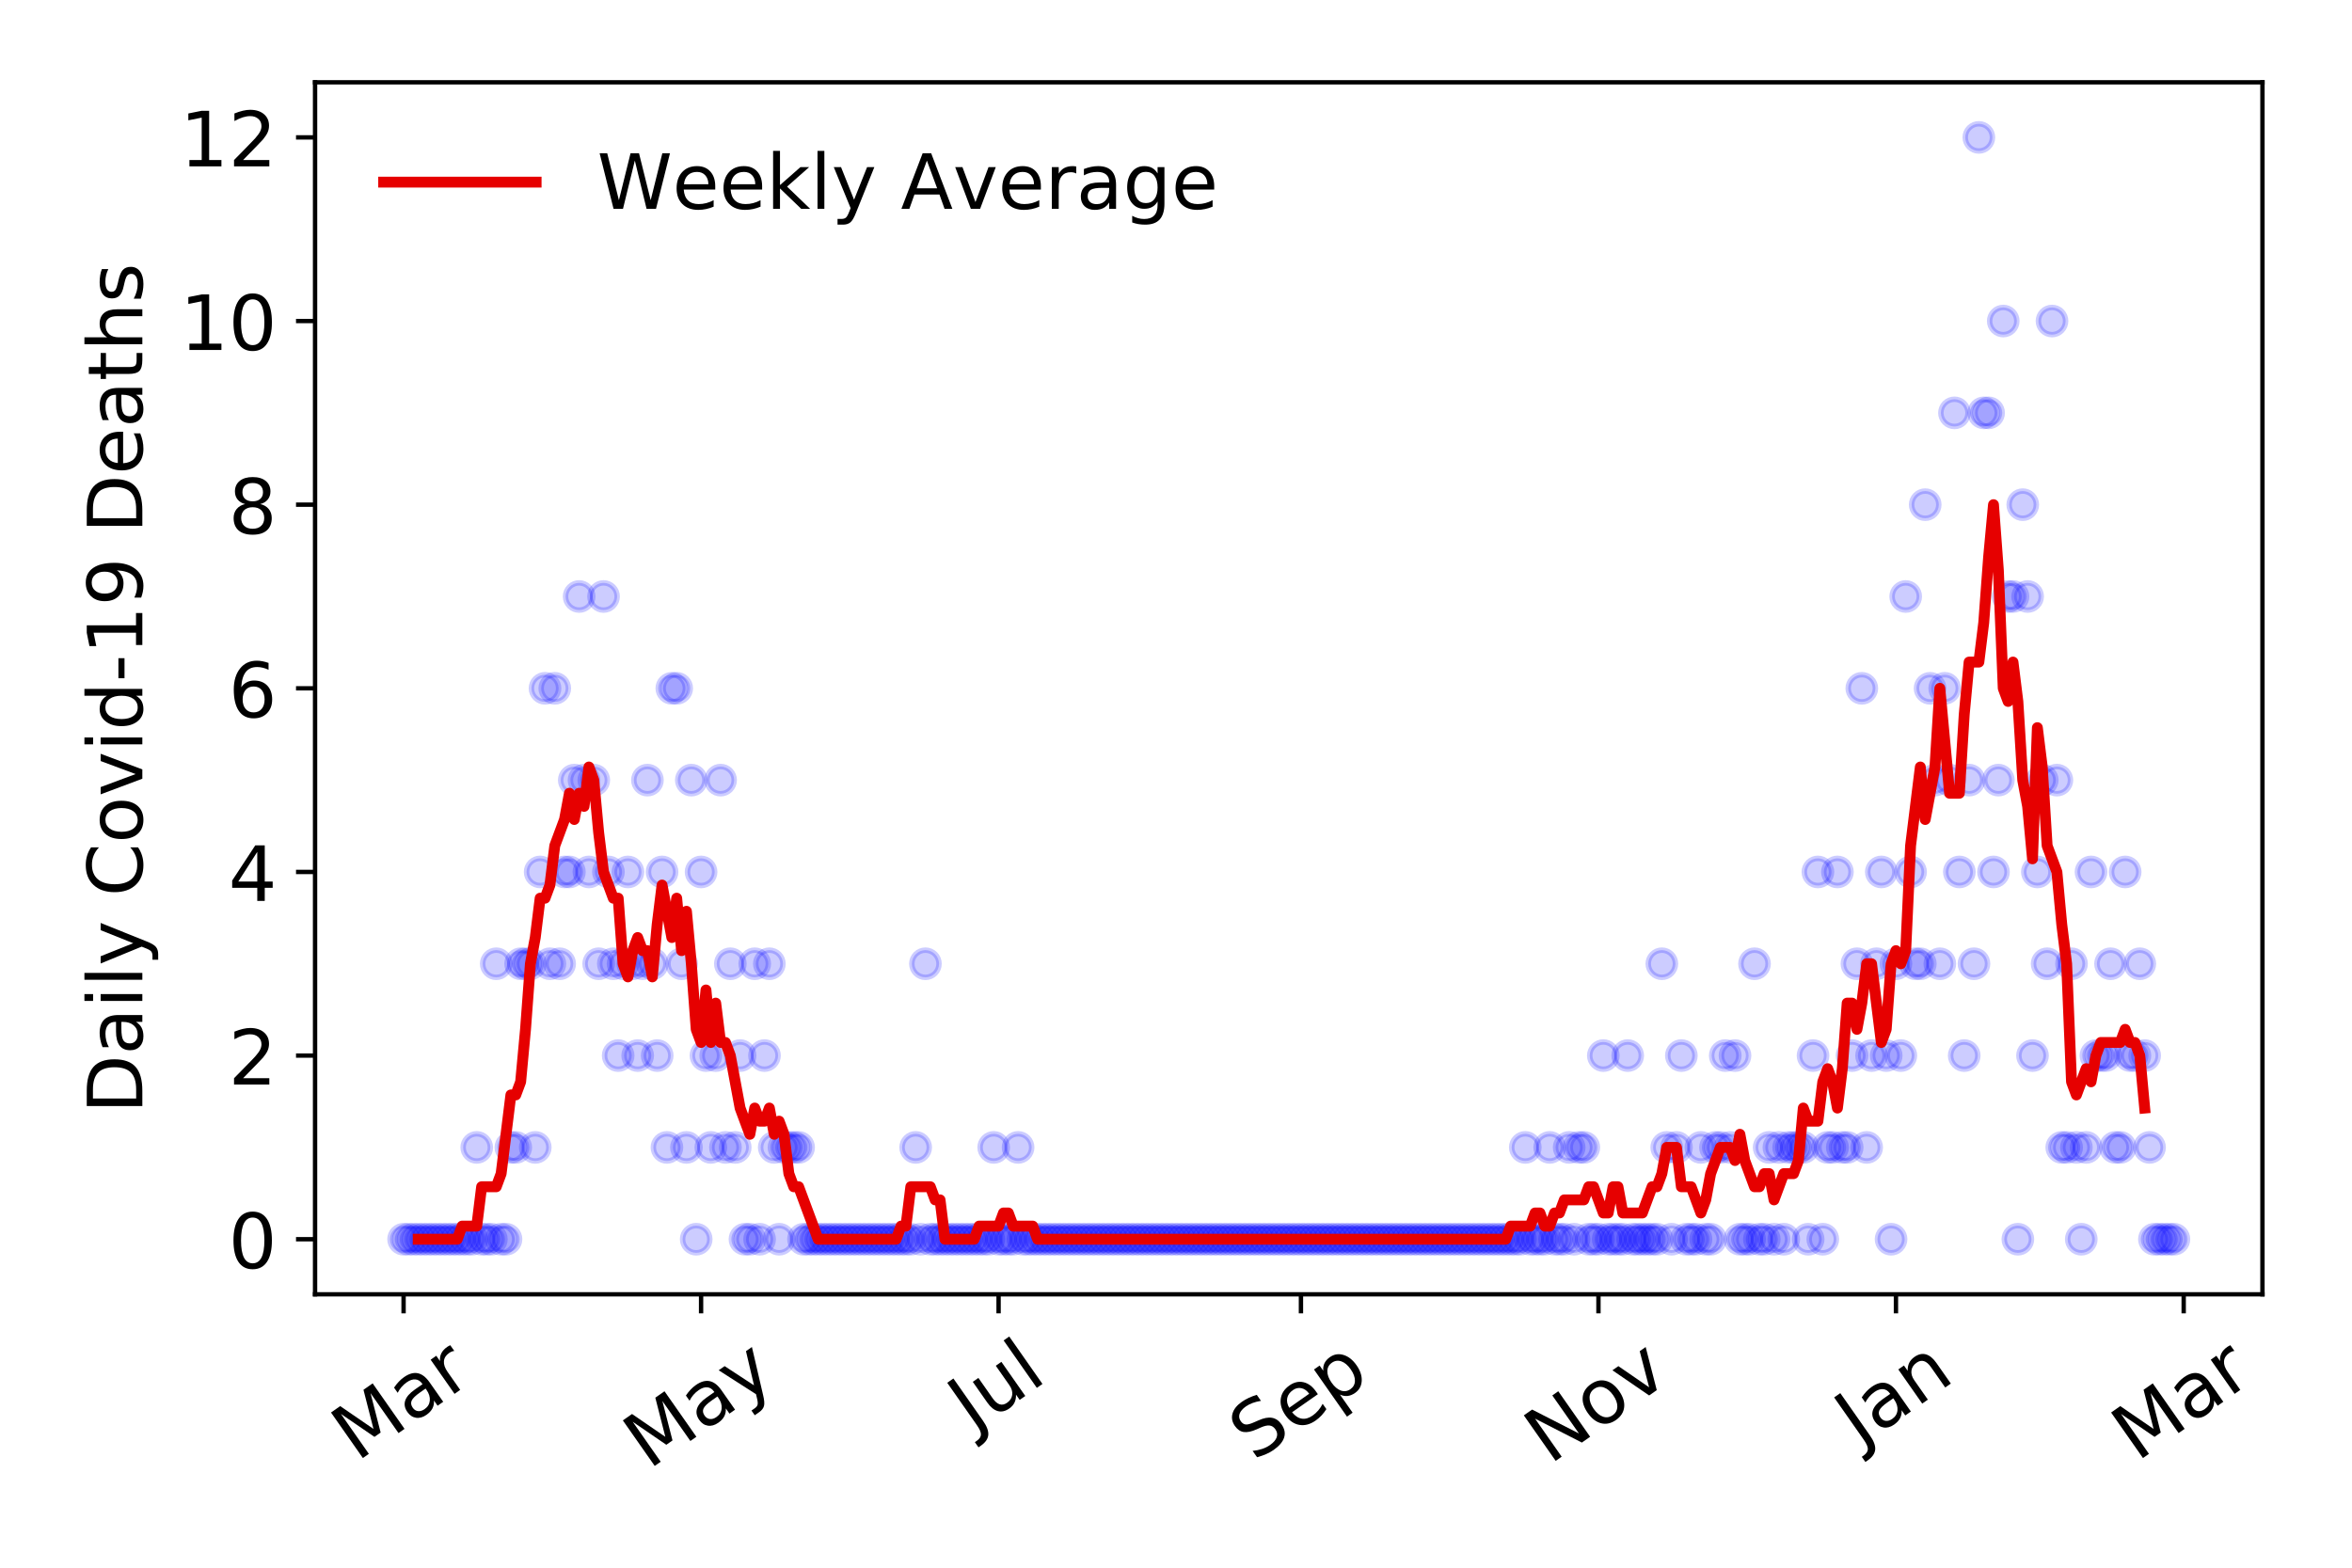 <?xml version="1.0" encoding="utf-8" standalone="no"?>
<!DOCTYPE svg PUBLIC "-//W3C//DTD SVG 1.1//EN"
  "http://www.w3.org/Graphics/SVG/1.1/DTD/svg11.dtd">
<!-- Created with matplotlib (https://matplotlib.org/) -->
<svg height="288pt" version="1.1" viewBox="0 0 432 288" width="432pt" xmlns="http://www.w3.org/2000/svg" xmlns:xlink="http://www.w3.org/1999/xlink">
 <defs>
  <style type="text/css">
*{stroke-linecap:butt;stroke-linejoin:round;}
  </style>
 </defs>
 <g id="figure_1">
  <g id="patch_1">
   <path d="M 0 288 
L 432 288 
L 432 0 
L 0 0 
z
" style="fill:#ffffff;"/>
  </g>
  <g id="axes_1">
   <g id="patch_2">
    <path d="M 57.87 237.778 
L 415.552 237.778 
L 415.552 15.12 
L 57.87 15.12 
z
" style="fill:#ffffff;"/>
   </g>
   <g id="matplotlib.axis_1">
    <g id="xtick_1">
     <g id="line2d_1">
      <defs>
       <path d="M 0 0 
L 0 3.5 
" id="m9a3eca503b" style="stroke:#000000;stroke-width:0.8;"/>
      </defs>
      <g>
       <use style="stroke:#000000;stroke-width:0.8;" x="74.128" xlink:href="#m9a3eca503b" y="237.778"/>
      </g>
     </g>
     <g id="text_1">
      <!-- Mar -->
      <defs>
       <path d="M 9.812 72.906 
L 24.516 72.906 
L 43.109 23.297 
L 61.812 72.906 
L 76.516 72.906 
L 76.516 0 
L 66.891 0 
L 66.891 64.016 
L 48.094 14.016 
L 38.188 14.016 
L 19.391 64.016 
L 19.391 0 
L 9.812 0 
z
" id="DejaVuSans-77"/>
       <path d="M 34.281 27.484 
Q 23.391 27.484 19.188 25 
Q 14.984 22.516 14.984 16.5 
Q 14.984 11.719 18.141 8.906 
Q 21.297 6.109 26.703 6.109 
Q 34.188 6.109 38.703 11.406 
Q 43.219 16.703 43.219 25.484 
L 43.219 27.484 
z
M 52.203 31.203 
L 52.203 0 
L 43.219 0 
L 43.219 8.297 
Q 40.141 3.328 35.547 0.953 
Q 30.953 -1.422 24.312 -1.422 
Q 15.922 -1.422 10.953 3.297 
Q 6 8.016 6 15.922 
Q 6 25.141 12.172 29.828 
Q 18.359 34.516 30.609 34.516 
L 43.219 34.516 
L 43.219 35.406 
Q 43.219 41.609 39.141 45 
Q 35.062 48.391 27.688 48.391 
Q 23 48.391 18.547 47.266 
Q 14.109 46.141 10.016 43.891 
L 10.016 52.203 
Q 14.938 54.109 19.578 55.047 
Q 24.219 56 28.609 56 
Q 40.484 56 46.344 49.844 
Q 52.203 43.703 52.203 31.203 
z
" id="DejaVuSans-97"/>
       <path d="M 41.109 46.297 
Q 39.594 47.172 37.812 47.578 
Q 36.031 48 33.891 48 
Q 26.266 48 22.188 43.047 
Q 18.109 38.094 18.109 28.812 
L 18.109 0 
L 9.078 0 
L 9.078 54.688 
L 18.109 54.688 
L 18.109 46.188 
Q 20.953 51.172 25.484 53.578 
Q 30.031 56 36.531 56 
Q 37.453 56 38.578 55.875 
Q 39.703 55.766 41.062 55.516 
z
" id="DejaVuSans-114"/>
      </defs>
      <g transform="translate(65.526 268.643)rotate(-35)scale(0.14 -0.14)">
       <use xlink:href="#DejaVuSans-77"/>
       <use x="86.279" xlink:href="#DejaVuSans-97"/>
       <use x="147.559" xlink:href="#DejaVuSans-114"/>
      </g>
     </g>
    </g>
    <g id="xtick_2">
     <g id="line2d_2">
      <g>
       <use style="stroke:#000000;stroke-width:0.8;" x="128.77" xlink:href="#m9a3eca503b" y="237.778"/>
      </g>
     </g>
     <g id="text_2">
      <!-- May -->
      <defs>
       <path d="M 32.172 -5.078 
Q 28.375 -14.844 24.75 -17.812 
Q 21.141 -20.797 15.094 -20.797 
L 7.906 -20.797 
L 7.906 -13.281 
L 13.188 -13.281 
Q 16.891 -13.281 18.938 -11.516 
Q 21 -9.766 23.484 -3.219 
L 25.094 0.875 
L 2.984 54.688 
L 12.5 54.688 
L 29.594 11.922 
L 46.688 54.688 
L 56.203 54.688 
z
" id="DejaVuSans-121"/>
      </defs>
      <g transform="translate(119.131 270.094)rotate(-35)scale(0.14 -0.14)">
       <use xlink:href="#DejaVuSans-77"/>
       <use x="86.279" xlink:href="#DejaVuSans-97"/>
       <use x="147.559" xlink:href="#DejaVuSans-121"/>
      </g>
     </g>
    </g>
    <g id="xtick_3">
     <g id="line2d_3">
      <g>
       <use style="stroke:#000000;stroke-width:0.8;" x="183.413" xlink:href="#m9a3eca503b" y="237.778"/>
      </g>
     </g>
     <g id="text_3">
      <!-- Jul -->
      <defs>
       <path d="M 9.812 72.906 
L 19.672 72.906 
L 19.672 5.078 
Q 19.672 -8.109 14.672 -14.062 
Q 9.672 -20.016 -1.422 -20.016 
L -5.172 -20.016 
L -5.172 -11.719 
L -2.094 -11.719 
Q 4.438 -11.719 7.125 -8.047 
Q 9.812 -4.391 9.812 5.078 
z
" id="DejaVuSans-74"/>
       <path d="M 8.5 21.578 
L 8.5 54.688 
L 17.484 54.688 
L 17.484 21.922 
Q 17.484 14.156 20.5 10.266 
Q 23.531 6.391 29.594 6.391 
Q 36.859 6.391 41.078 11.031 
Q 45.312 15.672 45.312 23.688 
L 45.312 54.688 
L 54.297 54.688 
L 54.297 0 
L 45.312 0 
L 45.312 8.406 
Q 42.047 3.422 37.719 1 
Q 33.406 -1.422 27.688 -1.422 
Q 18.266 -1.422 13.375 4.438 
Q 8.5 10.297 8.5 21.578 
z
M 31.109 56 
z
" id="DejaVuSans-117"/>
       <path d="M 9.422 75.984 
L 18.406 75.984 
L 18.406 0 
L 9.422 0 
z
" id="DejaVuSans-108"/>
      </defs>
      <g transform="translate(178.71 263.181)rotate(-35)scale(0.14 -0.14)">
       <use xlink:href="#DejaVuSans-74"/>
       <use x="29.492" xlink:href="#DejaVuSans-117"/>
       <use x="92.871" xlink:href="#DejaVuSans-108"/>
      </g>
     </g>
    </g>
    <g id="xtick_4">
     <g id="line2d_4">
      <g>
       <use style="stroke:#000000;stroke-width:0.8;" x="238.951" xlink:href="#m9a3eca503b" y="237.778"/>
      </g>
     </g>
     <g id="text_4">
      <!-- Sep -->
      <defs>
       <path d="M 53.516 70.516 
L 53.516 60.891 
Q 47.906 63.578 42.922 64.891 
Q 37.938 66.219 33.297 66.219 
Q 25.25 66.219 20.875 63.094 
Q 16.5 59.969 16.5 54.203 
Q 16.5 49.359 19.406 46.891 
Q 22.312 44.438 30.422 42.922 
L 36.375 41.703 
Q 47.406 39.594 52.656 34.297 
Q 57.906 29 57.906 20.125 
Q 57.906 9.516 50.797 4.047 
Q 43.703 -1.422 29.984 -1.422 
Q 24.812 -1.422 18.969 -0.25 
Q 13.141 0.922 6.891 3.219 
L 6.891 13.375 
Q 12.891 10.016 18.656 8.297 
Q 24.422 6.594 29.984 6.594 
Q 38.422 6.594 43.016 9.906 
Q 47.609 13.234 47.609 19.391 
Q 47.609 24.75 44.312 27.781 
Q 41.016 30.812 33.5 32.328 
L 27.484 33.5 
Q 16.453 35.688 11.516 40.375 
Q 6.594 45.062 6.594 53.422 
Q 6.594 63.094 13.406 68.656 
Q 20.219 74.219 32.172 74.219 
Q 37.312 74.219 42.625 73.281 
Q 47.953 72.359 53.516 70.516 
z
" id="DejaVuSans-83"/>
       <path d="M 56.203 29.594 
L 56.203 25.203 
L 14.891 25.203 
Q 15.484 15.922 20.484 11.062 
Q 25.484 6.203 34.422 6.203 
Q 39.594 6.203 44.453 7.469 
Q 49.312 8.734 54.109 11.281 
L 54.109 2.781 
Q 49.266 0.734 44.188 -0.344 
Q 39.109 -1.422 33.891 -1.422 
Q 20.797 -1.422 13.156 6.188 
Q 5.516 13.812 5.516 26.812 
Q 5.516 40.234 12.766 48.109 
Q 20.016 56 32.328 56 
Q 43.359 56 49.781 48.891 
Q 56.203 41.797 56.203 29.594 
z
M 47.219 32.234 
Q 47.125 39.594 43.094 43.984 
Q 39.062 48.391 32.422 48.391 
Q 24.906 48.391 20.391 44.141 
Q 15.875 39.891 15.188 32.172 
z
" id="DejaVuSans-101"/>
       <path d="M 18.109 8.203 
L 18.109 -20.797 
L 9.078 -20.797 
L 9.078 54.688 
L 18.109 54.688 
L 18.109 46.391 
Q 20.953 51.266 25.266 53.625 
Q 29.594 56 35.594 56 
Q 45.562 56 51.781 48.094 
Q 58.016 40.188 58.016 27.297 
Q 58.016 14.406 51.781 6.484 
Q 45.562 -1.422 35.594 -1.422 
Q 29.594 -1.422 25.266 0.953 
Q 20.953 3.328 18.109 8.203 
z
M 48.688 27.297 
Q 48.688 37.203 44.609 42.844 
Q 40.531 48.484 33.406 48.484 
Q 26.266 48.484 22.188 42.844 
Q 18.109 37.203 18.109 27.297 
Q 18.109 17.391 22.188 11.75 
Q 26.266 6.109 33.406 6.109 
Q 40.531 6.109 44.609 11.75 
Q 48.688 17.391 48.688 27.297 
z
" id="DejaVuSans-112"/>
      </defs>
      <g transform="translate(230.358 268.629)rotate(-35)scale(0.14 -0.14)">
       <use xlink:href="#DejaVuSans-83"/>
       <use x="63.477" xlink:href="#DejaVuSans-101"/>
       <use x="125" xlink:href="#DejaVuSans-112"/>
      </g>
     </g>
    </g>
    <g id="xtick_5">
     <g id="line2d_5">
      <g>
       <use style="stroke:#000000;stroke-width:0.8;" x="293.593" xlink:href="#m9a3eca503b" y="237.778"/>
      </g>
     </g>
     <g id="text_5">
      <!-- Nov -->
      <defs>
       <path d="M 9.812 72.906 
L 23.094 72.906 
L 55.422 11.922 
L 55.422 72.906 
L 64.984 72.906 
L 64.984 0 
L 51.703 0 
L 19.391 60.984 
L 19.391 0 
L 9.812 0 
z
" id="DejaVuSans-78"/>
       <path d="M 30.609 48.391 
Q 23.391 48.391 19.188 42.75 
Q 14.984 37.109 14.984 27.297 
Q 14.984 17.484 19.156 11.844 
Q 23.344 6.203 30.609 6.203 
Q 37.797 6.203 41.984 11.859 
Q 46.188 17.531 46.188 27.297 
Q 46.188 37.016 41.984 42.703 
Q 37.797 48.391 30.609 48.391 
z
M 30.609 56 
Q 42.328 56 49.016 48.375 
Q 55.719 40.766 55.719 27.297 
Q 55.719 13.875 49.016 6.219 
Q 42.328 -1.422 30.609 -1.422 
Q 18.844 -1.422 12.172 6.219 
Q 5.516 13.875 5.516 27.297 
Q 5.516 40.766 12.172 48.375 
Q 18.844 56 30.609 56 
z
" id="DejaVuSans-111"/>
       <path d="M 2.984 54.688 
L 12.5 54.688 
L 29.594 8.797 
L 46.688 54.688 
L 56.203 54.688 
L 35.688 0 
L 23.484 0 
z
" id="DejaVuSans-118"/>
      </defs>
      <g transform="translate(284.616 269.166)rotate(-35)scale(0.14 -0.14)">
       <use xlink:href="#DejaVuSans-78"/>
       <use x="74.805" xlink:href="#DejaVuSans-111"/>
       <use x="135.986" xlink:href="#DejaVuSans-118"/>
      </g>
     </g>
    </g>
    <g id="xtick_6">
     <g id="line2d_6">
      <g>
       <use style="stroke:#000000;stroke-width:0.8;" x="348.235" xlink:href="#m9a3eca503b" y="237.778"/>
      </g>
     </g>
     <g id="text_6">
      <!-- Jan -->
      <defs>
       <path d="M 54.891 33.016 
L 54.891 0 
L 45.906 0 
L 45.906 32.719 
Q 45.906 40.484 42.875 44.328 
Q 39.844 48.188 33.797 48.188 
Q 26.516 48.188 22.312 43.547 
Q 18.109 38.922 18.109 30.906 
L 18.109 0 
L 9.078 0 
L 9.078 54.688 
L 18.109 54.688 
L 18.109 46.188 
Q 21.344 51.125 25.703 53.562 
Q 30.078 56 35.797 56 
Q 45.219 56 50.047 50.172 
Q 54.891 44.344 54.891 33.016 
z
" id="DejaVuSans-110"/>
      </defs>
      <g transform="translate(341.611 265.871)rotate(-35)scale(0.14 -0.14)">
       <use xlink:href="#DejaVuSans-74"/>
       <use x="29.492" xlink:href="#DejaVuSans-97"/>
       <use x="90.771" xlink:href="#DejaVuSans-110"/>
      </g>
     </g>
    </g>
    <g id="xtick_7">
     <g id="line2d_7">
      <g>
       <use style="stroke:#000000;stroke-width:0.8;" x="401.086" xlink:href="#m9a3eca503b" y="237.778"/>
      </g>
     </g>
     <g id="text_7">
      <!-- Mar -->
      <g transform="translate(392.483 268.643)rotate(-35)scale(0.14 -0.14)">
       <use xlink:href="#DejaVuSans-77"/>
       <use x="86.279" xlink:href="#DejaVuSans-97"/>
       <use x="147.559" xlink:href="#DejaVuSans-114"/>
      </g>
     </g>
    </g>
   </g>
   <g id="matplotlib.axis_2">
    <g id="ytick_1">
     <g id="line2d_8">
      <defs>
       <path d="M 0 0 
L -3.5 0 
" id="m0f8ff82d43" style="stroke:#000000;stroke-width:0.8;"/>
      </defs>
      <g>
       <use style="stroke:#000000;stroke-width:0.8;" x="57.87" xlink:href="#m0f8ff82d43" y="227.657"/>
      </g>
     </g>
     <g id="text_8">
      <!-- 0 -->
      <defs>
       <path d="M 31.781 66.406 
Q 24.172 66.406 20.328 58.906 
Q 16.5 51.422 16.5 36.375 
Q 16.5 21.391 20.328 13.891 
Q 24.172 6.391 31.781 6.391 
Q 39.453 6.391 43.281 13.891 
Q 47.125 21.391 47.125 36.375 
Q 47.125 51.422 43.281 58.906 
Q 39.453 66.406 31.781 66.406 
z
M 31.781 74.219 
Q 44.047 74.219 50.516 64.516 
Q 56.984 54.828 56.984 36.375 
Q 56.984 17.969 50.516 8.266 
Q 44.047 -1.422 31.781 -1.422 
Q 19.531 -1.422 13.062 8.266 
Q 6.594 17.969 6.594 36.375 
Q 6.594 54.828 13.062 64.516 
Q 19.531 74.219 31.781 74.219 
z
" id="DejaVuSans-48"/>
      </defs>
      <g transform="translate(41.962 232.976)scale(0.14 -0.14)">
       <use xlink:href="#DejaVuSans-48"/>
      </g>
     </g>
    </g>
    <g id="ytick_2">
     <g id="line2d_9">
      <g>
       <use style="stroke:#000000;stroke-width:0.8;" x="57.87" xlink:href="#m0f8ff82d43" y="193.921"/>
      </g>
     </g>
     <g id="text_9">
      <!-- 2 -->
      <defs>
       <path d="M 19.188 8.297 
L 53.609 8.297 
L 53.609 0 
L 7.328 0 
L 7.328 8.297 
Q 12.938 14.109 22.625 23.891 
Q 32.328 33.688 34.812 36.531 
Q 39.547 41.844 41.422 45.531 
Q 43.312 49.219 43.312 52.781 
Q 43.312 58.594 39.234 62.25 
Q 35.156 65.922 28.609 65.922 
Q 23.969 65.922 18.812 64.312 
Q 13.672 62.703 7.812 59.422 
L 7.812 69.391 
Q 13.766 71.781 18.938 73 
Q 24.125 74.219 28.422 74.219 
Q 39.75 74.219 46.484 68.547 
Q 53.219 62.891 53.219 53.422 
Q 53.219 48.922 51.531 44.891 
Q 49.859 40.875 45.406 35.406 
Q 44.188 33.984 37.641 27.219 
Q 31.109 20.453 19.188 8.297 
z
" id="DejaVuSans-50"/>
      </defs>
      <g transform="translate(41.962 199.24)scale(0.14 -0.14)">
       <use xlink:href="#DejaVuSans-50"/>
      </g>
     </g>
    </g>
    <g id="ytick_3">
     <g id="line2d_10">
      <g>
       <use style="stroke:#000000;stroke-width:0.8;" x="57.87" xlink:href="#m0f8ff82d43" y="160.185"/>
      </g>
     </g>
     <g id="text_10">
      <!-- 4 -->
      <defs>
       <path d="M 37.797 64.312 
L 12.891 25.391 
L 37.797 25.391 
z
M 35.203 72.906 
L 47.609 72.906 
L 47.609 25.391 
L 58.016 25.391 
L 58.016 17.188 
L 47.609 17.188 
L 47.609 0 
L 37.797 0 
L 37.797 17.188 
L 4.891 17.188 
L 4.891 26.703 
z
" id="DejaVuSans-52"/>
      </defs>
      <g transform="translate(41.962 165.504)scale(0.14 -0.14)">
       <use xlink:href="#DejaVuSans-52"/>
      </g>
     </g>
    </g>
    <g id="ytick_4">
     <g id="line2d_11">
      <g>
       <use style="stroke:#000000;stroke-width:0.8;" x="57.87" xlink:href="#m0f8ff82d43" y="126.449"/>
      </g>
     </g>
     <g id="text_11">
      <!-- 6 -->
      <defs>
       <path d="M 33.016 40.375 
Q 26.375 40.375 22.484 35.828 
Q 18.609 31.297 18.609 23.391 
Q 18.609 15.531 22.484 10.953 
Q 26.375 6.391 33.016 6.391 
Q 39.656 6.391 43.531 10.953 
Q 47.406 15.531 47.406 23.391 
Q 47.406 31.297 43.531 35.828 
Q 39.656 40.375 33.016 40.375 
z
M 52.594 71.297 
L 52.594 62.312 
Q 48.875 64.062 45.094 64.984 
Q 41.312 65.922 37.594 65.922 
Q 27.828 65.922 22.672 59.328 
Q 17.531 52.734 16.797 39.406 
Q 19.672 43.656 24.016 45.922 
Q 28.375 48.188 33.594 48.188 
Q 44.578 48.188 50.953 41.516 
Q 57.328 34.859 57.328 23.391 
Q 57.328 12.156 50.688 5.359 
Q 44.047 -1.422 33.016 -1.422 
Q 20.359 -1.422 13.672 8.266 
Q 6.984 17.969 6.984 36.375 
Q 6.984 53.656 15.188 63.938 
Q 23.391 74.219 37.203 74.219 
Q 40.922 74.219 44.703 73.484 
Q 48.484 72.75 52.594 71.297 
z
" id="DejaVuSans-54"/>
      </defs>
      <g transform="translate(41.962 131.768)scale(0.14 -0.14)">
       <use xlink:href="#DejaVuSans-54"/>
      </g>
     </g>
    </g>
    <g id="ytick_5">
     <g id="line2d_12">
      <g>
       <use style="stroke:#000000;stroke-width:0.8;" x="57.87" xlink:href="#m0f8ff82d43" y="92.713"/>
      </g>
     </g>
     <g id="text_12">
      <!-- 8 -->
      <defs>
       <path d="M 31.781 34.625 
Q 24.75 34.625 20.719 30.859 
Q 16.703 27.094 16.703 20.516 
Q 16.703 13.922 20.719 10.156 
Q 24.75 6.391 31.781 6.391 
Q 38.812 6.391 42.859 10.172 
Q 46.922 13.969 46.922 20.516 
Q 46.922 27.094 42.891 30.859 
Q 38.875 34.625 31.781 34.625 
z
M 21.922 38.812 
Q 15.578 40.375 12.031 44.719 
Q 8.5 49.078 8.5 55.328 
Q 8.5 64.062 14.719 69.141 
Q 20.953 74.219 31.781 74.219 
Q 42.672 74.219 48.875 69.141 
Q 55.078 64.062 55.078 55.328 
Q 55.078 49.078 51.531 44.719 
Q 48 40.375 41.703 38.812 
Q 48.828 37.156 52.797 32.312 
Q 56.781 27.484 56.781 20.516 
Q 56.781 9.906 50.312 4.234 
Q 43.844 -1.422 31.781 -1.422 
Q 19.734 -1.422 13.25 4.234 
Q 6.781 9.906 6.781 20.516 
Q 6.781 27.484 10.781 32.312 
Q 14.797 37.156 21.922 38.812 
z
M 18.312 54.391 
Q 18.312 48.734 21.844 45.562 
Q 25.391 42.391 31.781 42.391 
Q 38.141 42.391 41.719 45.562 
Q 45.312 48.734 45.312 54.391 
Q 45.312 60.062 41.719 63.234 
Q 38.141 66.406 31.781 66.406 
Q 25.391 66.406 21.844 63.234 
Q 18.312 60.062 18.312 54.391 
z
" id="DejaVuSans-56"/>
      </defs>
      <g transform="translate(41.962 98.032)scale(0.14 -0.14)">
       <use xlink:href="#DejaVuSans-56"/>
      </g>
     </g>
    </g>
    <g id="ytick_6">
     <g id="line2d_13">
      <g>
       <use style="stroke:#000000;stroke-width:0.8;" x="57.87" xlink:href="#m0f8ff82d43" y="58.977"/>
      </g>
     </g>
     <g id="text_13">
      <!-- 10 -->
      <defs>
       <path d="M 12.406 8.297 
L 28.516 8.297 
L 28.516 63.922 
L 10.984 60.406 
L 10.984 69.391 
L 28.422 72.906 
L 38.281 72.906 
L 38.281 8.297 
L 54.391 8.297 
L 54.391 0 
L 12.406 0 
z
" id="DejaVuSans-49"/>
      </defs>
      <g transform="translate(33.055 64.296)scale(0.14 -0.14)">
       <use xlink:href="#DejaVuSans-49"/>
       <use x="63.623" xlink:href="#DejaVuSans-48"/>
      </g>
     </g>
    </g>
    <g id="ytick_7">
     <g id="line2d_14">
      <g>
       <use style="stroke:#000000;stroke-width:0.8;" x="57.87" xlink:href="#m0f8ff82d43" y="25.241"/>
      </g>
     </g>
     <g id="text_14">
      <!-- 12 -->
      <g transform="translate(33.055 30.56)scale(0.14 -0.14)">
       <use xlink:href="#DejaVuSans-49"/>
       <use x="63.623" xlink:href="#DejaVuSans-50"/>
      </g>
     </g>
    </g>
    <g id="text_15">
     <!-- Daily Covid-19 Deaths -->
     <defs>
      <path d="M 19.672 64.797 
L 19.672 8.109 
L 31.594 8.109 
Q 46.688 8.109 53.688 14.938 
Q 60.688 21.781 60.688 36.531 
Q 60.688 51.172 53.688 57.984 
Q 46.688 64.797 31.594 64.797 
z
M 9.812 72.906 
L 30.078 72.906 
Q 51.266 72.906 61.172 64.094 
Q 71.094 55.281 71.094 36.531 
Q 71.094 17.672 61.125 8.828 
Q 51.172 0 30.078 0 
L 9.812 0 
z
" id="DejaVuSans-68"/>
      <path d="M 9.422 54.688 
L 18.406 54.688 
L 18.406 0 
L 9.422 0 
z
M 9.422 75.984 
L 18.406 75.984 
L 18.406 64.594 
L 9.422 64.594 
z
" id="DejaVuSans-105"/>
      <path id="DejaVuSans-32"/>
      <path d="M 64.406 67.281 
L 64.406 56.891 
Q 59.422 61.531 53.781 63.812 
Q 48.141 66.109 41.797 66.109 
Q 29.297 66.109 22.656 58.469 
Q 16.016 50.828 16.016 36.375 
Q 16.016 21.969 22.656 14.328 
Q 29.297 6.688 41.797 6.688 
Q 48.141 6.688 53.781 8.984 
Q 59.422 11.281 64.406 15.922 
L 64.406 5.609 
Q 59.234 2.094 53.438 0.328 
Q 47.656 -1.422 41.219 -1.422 
Q 24.656 -1.422 15.125 8.703 
Q 5.609 18.844 5.609 36.375 
Q 5.609 53.953 15.125 64.078 
Q 24.656 74.219 41.219 74.219 
Q 47.75 74.219 53.531 72.484 
Q 59.328 70.75 64.406 67.281 
z
" id="DejaVuSans-67"/>
      <path d="M 45.406 46.391 
L 45.406 75.984 
L 54.391 75.984 
L 54.391 0 
L 45.406 0 
L 45.406 8.203 
Q 42.578 3.328 38.25 0.953 
Q 33.938 -1.422 27.875 -1.422 
Q 17.969 -1.422 11.734 6.484 
Q 5.516 14.406 5.516 27.297 
Q 5.516 40.188 11.734 48.094 
Q 17.969 56 27.875 56 
Q 33.938 56 38.25 53.625 
Q 42.578 51.266 45.406 46.391 
z
M 14.797 27.297 
Q 14.797 17.391 18.875 11.75 
Q 22.953 6.109 30.078 6.109 
Q 37.203 6.109 41.297 11.75 
Q 45.406 17.391 45.406 27.297 
Q 45.406 37.203 41.297 42.844 
Q 37.203 48.484 30.078 48.484 
Q 22.953 48.484 18.875 42.844 
Q 14.797 37.203 14.797 27.297 
z
" id="DejaVuSans-100"/>
      <path d="M 4.891 31.391 
L 31.203 31.391 
L 31.203 23.391 
L 4.891 23.391 
z
" id="DejaVuSans-45"/>
      <path d="M 10.984 1.516 
L 10.984 10.5 
Q 14.703 8.734 18.5 7.812 
Q 22.312 6.891 25.984 6.891 
Q 35.75 6.891 40.891 13.453 
Q 46.047 20.016 46.781 33.406 
Q 43.953 29.203 39.594 26.953 
Q 35.25 24.703 29.984 24.703 
Q 19.047 24.703 12.672 31.312 
Q 6.297 37.938 6.297 49.422 
Q 6.297 60.641 12.938 67.422 
Q 19.578 74.219 30.609 74.219 
Q 43.266 74.219 49.922 64.516 
Q 56.594 54.828 56.594 36.375 
Q 56.594 19.141 48.406 8.859 
Q 40.234 -1.422 26.422 -1.422 
Q 22.703 -1.422 18.891 -0.688 
Q 15.094 0.047 10.984 1.516 
z
M 30.609 32.422 
Q 37.25 32.422 41.125 36.953 
Q 45.016 41.5 45.016 49.422 
Q 45.016 57.281 41.125 61.844 
Q 37.25 66.406 30.609 66.406 
Q 23.969 66.406 20.094 61.844 
Q 16.219 57.281 16.219 49.422 
Q 16.219 41.5 20.094 36.953 
Q 23.969 32.422 30.609 32.422 
z
" id="DejaVuSans-57"/>
      <path d="M 18.312 70.219 
L 18.312 54.688 
L 36.812 54.688 
L 36.812 47.703 
L 18.312 47.703 
L 18.312 18.016 
Q 18.312 11.328 20.141 9.422 
Q 21.969 7.516 27.594 7.516 
L 36.812 7.516 
L 36.812 0 
L 27.594 0 
Q 17.188 0 13.234 3.875 
Q 9.281 7.766 9.281 18.016 
L 9.281 47.703 
L 2.688 47.703 
L 2.688 54.688 
L 9.281 54.688 
L 9.281 70.219 
z
" id="DejaVuSans-116"/>
      <path d="M 54.891 33.016 
L 54.891 0 
L 45.906 0 
L 45.906 32.719 
Q 45.906 40.484 42.875 44.328 
Q 39.844 48.188 33.797 48.188 
Q 26.516 48.188 22.312 43.547 
Q 18.109 38.922 18.109 30.906 
L 18.109 0 
L 9.078 0 
L 9.078 75.984 
L 18.109 75.984 
L 18.109 46.188 
Q 21.344 51.125 25.703 53.562 
Q 30.078 56 35.797 56 
Q 45.219 56 50.047 50.172 
Q 54.891 44.344 54.891 33.016 
z
" id="DejaVuSans-104"/>
      <path d="M 44.281 53.078 
L 44.281 44.578 
Q 40.484 46.531 36.375 47.5 
Q 32.281 48.484 27.875 48.484 
Q 21.188 48.484 17.844 46.438 
Q 14.5 44.391 14.5 40.281 
Q 14.5 37.156 16.891 35.375 
Q 19.281 33.594 26.516 31.984 
L 29.594 31.297 
Q 39.156 29.25 43.188 25.516 
Q 47.219 21.781 47.219 15.094 
Q 47.219 7.469 41.188 3.016 
Q 35.156 -1.422 24.609 -1.422 
Q 20.219 -1.422 15.453 -0.562 
Q 10.688 0.297 5.422 2 
L 5.422 11.281 
Q 10.406 8.688 15.234 7.391 
Q 20.062 6.109 24.812 6.109 
Q 31.156 6.109 34.562 8.281 
Q 37.984 10.453 37.984 14.406 
Q 37.984 18.062 35.516 20.016 
Q 33.062 21.969 24.703 23.781 
L 21.578 24.516 
Q 13.234 26.266 9.516 29.906 
Q 5.812 33.547 5.812 39.891 
Q 5.812 47.609 11.281 51.797 
Q 16.75 56 26.812 56 
Q 31.781 56 36.172 55.266 
Q 40.578 54.547 44.281 53.078 
z
" id="DejaVuSans-115"/>
     </defs>
     <g transform="translate(26.143 204.56)rotate(-90)scale(0.14 -0.14)">
      <use xlink:href="#DejaVuSans-68"/>
      <use x="77.002" xlink:href="#DejaVuSans-97"/>
      <use x="138.281" xlink:href="#DejaVuSans-105"/>
      <use x="166.064" xlink:href="#DejaVuSans-108"/>
      <use x="193.848" xlink:href="#DejaVuSans-121"/>
      <use x="253.027" xlink:href="#DejaVuSans-32"/>
      <use x="284.814" xlink:href="#DejaVuSans-67"/>
      <use x="354.639" xlink:href="#DejaVuSans-111"/>
      <use x="415.82" xlink:href="#DejaVuSans-118"/>
      <use x="475" xlink:href="#DejaVuSans-105"/>
      <use x="502.783" xlink:href="#DejaVuSans-100"/>
      <use x="566.26" xlink:href="#DejaVuSans-45"/>
      <use x="602.344" xlink:href="#DejaVuSans-49"/>
      <use x="665.967" xlink:href="#DejaVuSans-57"/>
      <use x="729.59" xlink:href="#DejaVuSans-32"/>
      <use x="761.377" xlink:href="#DejaVuSans-68"/>
      <use x="838.379" xlink:href="#DejaVuSans-101"/>
      <use x="899.902" xlink:href="#DejaVuSans-97"/>
      <use x="961.182" xlink:href="#DejaVuSans-116"/>
      <use x="1000.391" xlink:href="#DejaVuSans-104"/>
      <use x="1063.77" xlink:href="#DejaVuSans-115"/>
     </g>
    </g>
   </g>
   <g id="line2d_15">
    <defs>
     <path d="M 0 2.5 
C 0.663 2.5 1.299 2.237 1.768 1.768 
C 2.237 1.299 2.5 0.663 2.5 0 
C 2.5 -0.663 2.237 -1.299 1.768 -1.768 
C 1.299 -2.237 0.663 -2.5 0 -2.5 
C -0.663 -2.5 -1.299 -2.237 -1.768 -1.768 
C -2.237 -1.299 -2.5 -0.663 -2.5 0 
C -2.5 0.663 -2.237 1.299 -1.768 1.768 
C -1.299 2.237 -0.663 2.5 0 2.5 
z
" id="mad50561d48" style="stroke:#0000ff;stroke-opacity:0.2;"/>
    </defs>
    <g clip-path="url(#p40ef62c22f)">
     <use style="fill:#0000ff;fill-opacity:0.2;stroke:#0000ff;stroke-opacity:0.2;" x="74.128" xlink:href="#mad50561d48" y="227.657"/>
     <use style="fill:#0000ff;fill-opacity:0.2;stroke:#0000ff;stroke-opacity:0.2;" x="75.024" xlink:href="#mad50561d48" y="227.657"/>
     <use style="fill:#0000ff;fill-opacity:0.2;stroke:#0000ff;stroke-opacity:0.2;" x="75.92" xlink:href="#mad50561d48" y="227.657"/>
     <use style="fill:#0000ff;fill-opacity:0.2;stroke:#0000ff;stroke-opacity:0.2;" x="76.816" xlink:href="#mad50561d48" y="227.657"/>
     <use style="fill:#0000ff;fill-opacity:0.2;stroke:#0000ff;stroke-opacity:0.2;" x="77.711" xlink:href="#mad50561d48" y="227.657"/>
     <use style="fill:#0000ff;fill-opacity:0.2;stroke:#0000ff;stroke-opacity:0.2;" x="78.607" xlink:href="#mad50561d48" y="227.657"/>
     <use style="fill:#0000ff;fill-opacity:0.2;stroke:#0000ff;stroke-opacity:0.2;" x="79.503" xlink:href="#mad50561d48" y="227.657"/>
     <use style="fill:#0000ff;fill-opacity:0.2;stroke:#0000ff;stroke-opacity:0.2;" x="80.399" xlink:href="#mad50561d48" y="227.657"/>
     <use style="fill:#0000ff;fill-opacity:0.2;stroke:#0000ff;stroke-opacity:0.2;" x="81.294" xlink:href="#mad50561d48" y="227.657"/>
     <use style="fill:#0000ff;fill-opacity:0.2;stroke:#0000ff;stroke-opacity:0.2;" x="82.19" xlink:href="#mad50561d48" y="227.657"/>
     <use style="fill:#0000ff;fill-opacity:0.2;stroke:#0000ff;stroke-opacity:0.2;" x="83.086" xlink:href="#mad50561d48" y="227.657"/>
     <use style="fill:#0000ff;fill-opacity:0.2;stroke:#0000ff;stroke-opacity:0.2;" x="83.982" xlink:href="#mad50561d48" y="227.657"/>
     <use style="fill:#0000ff;fill-opacity:0.2;stroke:#0000ff;stroke-opacity:0.2;" x="84.878" xlink:href="#mad50561d48" y="227.657"/>
     <use style="fill:#0000ff;fill-opacity:0.2;stroke:#0000ff;stroke-opacity:0.2;" x="85.773" xlink:href="#mad50561d48" y="227.657"/>
     <use style="fill:#0000ff;fill-opacity:0.2;stroke:#0000ff;stroke-opacity:0.2;" x="86.669" xlink:href="#mad50561d48" y="227.657"/>
     <use style="fill:#0000ff;fill-opacity:0.2;stroke:#0000ff;stroke-opacity:0.2;" x="87.565" xlink:href="#mad50561d48" y="210.789"/>
     <use style="fill:#0000ff;fill-opacity:0.2;stroke:#0000ff;stroke-opacity:0.2;" x="88.461" xlink:href="#mad50561d48" y="227.657"/>
     <use style="fill:#0000ff;fill-opacity:0.2;stroke:#0000ff;stroke-opacity:0.2;" x="89.356" xlink:href="#mad50561d48" y="227.657"/>
     <use style="fill:#0000ff;fill-opacity:0.2;stroke:#0000ff;stroke-opacity:0.2;" x="90.252" xlink:href="#mad50561d48" y="227.657"/>
     <use style="fill:#0000ff;fill-opacity:0.2;stroke:#0000ff;stroke-opacity:0.2;" x="91.148" xlink:href="#mad50561d48" y="177.053"/>
     <use style="fill:#0000ff;fill-opacity:0.2;stroke:#0000ff;stroke-opacity:0.2;" x="92.044" xlink:href="#mad50561d48" y="227.657"/>
     <use style="fill:#0000ff;fill-opacity:0.2;stroke:#0000ff;stroke-opacity:0.2;" x="92.94" xlink:href="#mad50561d48" y="227.657"/>
     <use style="fill:#0000ff;fill-opacity:0.2;stroke:#0000ff;stroke-opacity:0.2;" x="93.835" xlink:href="#mad50561d48" y="210.789"/>
     <use style="fill:#0000ff;fill-opacity:0.2;stroke:#0000ff;stroke-opacity:0.2;" x="94.731" xlink:href="#mad50561d48" y="210.789"/>
     <use style="fill:#0000ff;fill-opacity:0.2;stroke:#0000ff;stroke-opacity:0.2;" x="95.627" xlink:href="#mad50561d48" y="177.053"/>
     <use style="fill:#0000ff;fill-opacity:0.2;stroke:#0000ff;stroke-opacity:0.2;" x="96.523" xlink:href="#mad50561d48" y="177.053"/>
     <use style="fill:#0000ff;fill-opacity:0.2;stroke:#0000ff;stroke-opacity:0.2;" x="97.418" xlink:href="#mad50561d48" y="177.053"/>
     <use style="fill:#0000ff;fill-opacity:0.2;stroke:#0000ff;stroke-opacity:0.2;" x="98.314" xlink:href="#mad50561d48" y="210.789"/>
     <use style="fill:#0000ff;fill-opacity:0.2;stroke:#0000ff;stroke-opacity:0.2;" x="99.21" xlink:href="#mad50561d48" y="160.185"/>
     <use style="fill:#0000ff;fill-opacity:0.2;stroke:#0000ff;stroke-opacity:0.2;" x="100.106" xlink:href="#mad50561d48" y="126.449"/>
     <use style="fill:#0000ff;fill-opacity:0.2;stroke:#0000ff;stroke-opacity:0.2;" x="101.002" xlink:href="#mad50561d48" y="177.053"/>
     <use style="fill:#0000ff;fill-opacity:0.2;stroke:#0000ff;stroke-opacity:0.2;" x="101.897" xlink:href="#mad50561d48" y="126.449"/>
     <use style="fill:#0000ff;fill-opacity:0.2;stroke:#0000ff;stroke-opacity:0.2;" x="102.793" xlink:href="#mad50561d48" y="177.053"/>
     <use style="fill:#0000ff;fill-opacity:0.2;stroke:#0000ff;stroke-opacity:0.2;" x="103.689" xlink:href="#mad50561d48" y="160.185"/>
     <use style="fill:#0000ff;fill-opacity:0.2;stroke:#0000ff;stroke-opacity:0.2;" x="104.585" xlink:href="#mad50561d48" y="160.185"/>
     <use style="fill:#0000ff;fill-opacity:0.2;stroke:#0000ff;stroke-opacity:0.2;" x="105.48" xlink:href="#mad50561d48" y="143.317"/>
     <use style="fill:#0000ff;fill-opacity:0.2;stroke:#0000ff;stroke-opacity:0.2;" x="106.376" xlink:href="#mad50561d48" y="109.581"/>
     <use style="fill:#0000ff;fill-opacity:0.2;stroke:#0000ff;stroke-opacity:0.2;" x="107.272" xlink:href="#mad50561d48" y="143.317"/>
     <use style="fill:#0000ff;fill-opacity:0.2;stroke:#0000ff;stroke-opacity:0.2;" x="108.168" xlink:href="#mad50561d48" y="160.185"/>
     <use style="fill:#0000ff;fill-opacity:0.2;stroke:#0000ff;stroke-opacity:0.2;" x="109.063" xlink:href="#mad50561d48" y="143.317"/>
     <use style="fill:#0000ff;fill-opacity:0.2;stroke:#0000ff;stroke-opacity:0.2;" x="109.959" xlink:href="#mad50561d48" y="177.053"/>
     <use style="fill:#0000ff;fill-opacity:0.2;stroke:#0000ff;stroke-opacity:0.2;" x="110.855" xlink:href="#mad50561d48" y="109.581"/>
     <use style="fill:#0000ff;fill-opacity:0.2;stroke:#0000ff;stroke-opacity:0.2;" x="111.751" xlink:href="#mad50561d48" y="160.185"/>
     <use style="fill:#0000ff;fill-opacity:0.2;stroke:#0000ff;stroke-opacity:0.2;" x="112.647" xlink:href="#mad50561d48" y="177.053"/>
     <use style="fill:#0000ff;fill-opacity:0.2;stroke:#0000ff;stroke-opacity:0.2;" x="113.542" xlink:href="#mad50561d48" y="193.921"/>
     <use style="fill:#0000ff;fill-opacity:0.2;stroke:#0000ff;stroke-opacity:0.2;" x="114.438" xlink:href="#mad50561d48" y="177.053"/>
     <use style="fill:#0000ff;fill-opacity:0.2;stroke:#0000ff;stroke-opacity:0.2;" x="115.334" xlink:href="#mad50561d48" y="160.185"/>
     <use style="fill:#0000ff;fill-opacity:0.2;stroke:#0000ff;stroke-opacity:0.2;" x="116.23" xlink:href="#mad50561d48" y="177.053"/>
     <use style="fill:#0000ff;fill-opacity:0.2;stroke:#0000ff;stroke-opacity:0.2;" x="117.125" xlink:href="#mad50561d48" y="193.921"/>
     <use style="fill:#0000ff;fill-opacity:0.2;stroke:#0000ff;stroke-opacity:0.2;" x="118.021" xlink:href="#mad50561d48" y="177.053"/>
     <use style="fill:#0000ff;fill-opacity:0.2;stroke:#0000ff;stroke-opacity:0.2;" x="118.917" xlink:href="#mad50561d48" y="143.317"/>
     <use style="fill:#0000ff;fill-opacity:0.2;stroke:#0000ff;stroke-opacity:0.2;" x="119.813" xlink:href="#mad50561d48" y="177.053"/>
     <use style="fill:#0000ff;fill-opacity:0.2;stroke:#0000ff;stroke-opacity:0.2;" x="120.709" xlink:href="#mad50561d48" y="193.921"/>
     <use style="fill:#0000ff;fill-opacity:0.2;stroke:#0000ff;stroke-opacity:0.2;" x="121.604" xlink:href="#mad50561d48" y="160.185"/>
     <use style="fill:#0000ff;fill-opacity:0.2;stroke:#0000ff;stroke-opacity:0.2;" x="122.5" xlink:href="#mad50561d48" y="210.789"/>
     <use style="fill:#0000ff;fill-opacity:0.2;stroke:#0000ff;stroke-opacity:0.2;" x="123.396" xlink:href="#mad50561d48" y="126.449"/>
     <use style="fill:#0000ff;fill-opacity:0.2;stroke:#0000ff;stroke-opacity:0.2;" x="124.292" xlink:href="#mad50561d48" y="126.449"/>
     <use style="fill:#0000ff;fill-opacity:0.2;stroke:#0000ff;stroke-opacity:0.2;" x="125.187" xlink:href="#mad50561d48" y="177.053"/>
     <use style="fill:#0000ff;fill-opacity:0.2;stroke:#0000ff;stroke-opacity:0.2;" x="126.083" xlink:href="#mad50561d48" y="210.789"/>
     <use style="fill:#0000ff;fill-opacity:0.2;stroke:#0000ff;stroke-opacity:0.2;" x="126.979" xlink:href="#mad50561d48" y="143.317"/>
     <use style="fill:#0000ff;fill-opacity:0.2;stroke:#0000ff;stroke-opacity:0.2;" x="127.875" xlink:href="#mad50561d48" y="227.657"/>
     <use style="fill:#0000ff;fill-opacity:0.2;stroke:#0000ff;stroke-opacity:0.2;" x="128.77" xlink:href="#mad50561d48" y="160.185"/>
     <use style="fill:#0000ff;fill-opacity:0.2;stroke:#0000ff;stroke-opacity:0.2;" x="129.666" xlink:href="#mad50561d48" y="193.921"/>
     <use style="fill:#0000ff;fill-opacity:0.2;stroke:#0000ff;stroke-opacity:0.2;" x="130.562" xlink:href="#mad50561d48" y="210.789"/>
     <use style="fill:#0000ff;fill-opacity:0.2;stroke:#0000ff;stroke-opacity:0.2;" x="131.458" xlink:href="#mad50561d48" y="193.921"/>
     <use style="fill:#0000ff;fill-opacity:0.2;stroke:#0000ff;stroke-opacity:0.2;" x="132.354" xlink:href="#mad50561d48" y="143.317"/>
     <use style="fill:#0000ff;fill-opacity:0.2;stroke:#0000ff;stroke-opacity:0.2;" x="133.249" xlink:href="#mad50561d48" y="210.789"/>
     <use style="fill:#0000ff;fill-opacity:0.2;stroke:#0000ff;stroke-opacity:0.2;" x="134.145" xlink:href="#mad50561d48" y="177.053"/>
     <use style="fill:#0000ff;fill-opacity:0.2;stroke:#0000ff;stroke-opacity:0.2;" x="135.041" xlink:href="#mad50561d48" y="210.789"/>
     <use style="fill:#0000ff;fill-opacity:0.2;stroke:#0000ff;stroke-opacity:0.2;" x="135.937" xlink:href="#mad50561d48" y="193.921"/>
     <use style="fill:#0000ff;fill-opacity:0.2;stroke:#0000ff;stroke-opacity:0.2;" x="136.832" xlink:href="#mad50561d48" y="227.657"/>
     <use style="fill:#0000ff;fill-opacity:0.2;stroke:#0000ff;stroke-opacity:0.2;" x="137.728" xlink:href="#mad50561d48" y="227.657"/>
     <use style="fill:#0000ff;fill-opacity:0.2;stroke:#0000ff;stroke-opacity:0.2;" x="138.624" xlink:href="#mad50561d48" y="177.053"/>
     <use style="fill:#0000ff;fill-opacity:0.2;stroke:#0000ff;stroke-opacity:0.2;" x="139.52" xlink:href="#mad50561d48" y="227.657"/>
     <use style="fill:#0000ff;fill-opacity:0.2;stroke:#0000ff;stroke-opacity:0.2;" x="140.416" xlink:href="#mad50561d48" y="193.921"/>
     <use style="fill:#0000ff;fill-opacity:0.2;stroke:#0000ff;stroke-opacity:0.2;" x="141.311" xlink:href="#mad50561d48" y="177.053"/>
     <use style="fill:#0000ff;fill-opacity:0.2;stroke:#0000ff;stroke-opacity:0.2;" x="142.207" xlink:href="#mad50561d48" y="210.789"/>
     <use style="fill:#0000ff;fill-opacity:0.2;stroke:#0000ff;stroke-opacity:0.2;" x="143.103" xlink:href="#mad50561d48" y="227.657"/>
     <use style="fill:#0000ff;fill-opacity:0.2;stroke:#0000ff;stroke-opacity:0.2;" x="143.999" xlink:href="#mad50561d48" y="210.789"/>
     <use style="fill:#0000ff;fill-opacity:0.2;stroke:#0000ff;stroke-opacity:0.2;" x="144.894" xlink:href="#mad50561d48" y="210.789"/>
     <use style="fill:#0000ff;fill-opacity:0.2;stroke:#0000ff;stroke-opacity:0.2;" x="145.79" xlink:href="#mad50561d48" y="210.789"/>
     <use style="fill:#0000ff;fill-opacity:0.2;stroke:#0000ff;stroke-opacity:0.2;" x="146.686" xlink:href="#mad50561d48" y="210.789"/>
     <use style="fill:#0000ff;fill-opacity:0.2;stroke:#0000ff;stroke-opacity:0.2;" x="147.582" xlink:href="#mad50561d48" y="227.657"/>
     <use style="fill:#0000ff;fill-opacity:0.2;stroke:#0000ff;stroke-opacity:0.2;" x="148.478" xlink:href="#mad50561d48" y="227.657"/>
     <use style="fill:#0000ff;fill-opacity:0.2;stroke:#0000ff;stroke-opacity:0.2;" x="149.373" xlink:href="#mad50561d48" y="227.657"/>
     <use style="fill:#0000ff;fill-opacity:0.2;stroke:#0000ff;stroke-opacity:0.2;" x="150.269" xlink:href="#mad50561d48" y="227.657"/>
     <use style="fill:#0000ff;fill-opacity:0.2;stroke:#0000ff;stroke-opacity:0.2;" x="151.165" xlink:href="#mad50561d48" y="227.657"/>
     <use style="fill:#0000ff;fill-opacity:0.2;stroke:#0000ff;stroke-opacity:0.2;" x="152.061" xlink:href="#mad50561d48" y="227.657"/>
     <use style="fill:#0000ff;fill-opacity:0.2;stroke:#0000ff;stroke-opacity:0.2;" x="152.956" xlink:href="#mad50561d48" y="227.657"/>
     <use style="fill:#0000ff;fill-opacity:0.2;stroke:#0000ff;stroke-opacity:0.2;" x="153.852" xlink:href="#mad50561d48" y="227.657"/>
     <use style="fill:#0000ff;fill-opacity:0.2;stroke:#0000ff;stroke-opacity:0.2;" x="154.748" xlink:href="#mad50561d48" y="227.657"/>
     <use style="fill:#0000ff;fill-opacity:0.2;stroke:#0000ff;stroke-opacity:0.2;" x="155.644" xlink:href="#mad50561d48" y="227.657"/>
     <use style="fill:#0000ff;fill-opacity:0.2;stroke:#0000ff;stroke-opacity:0.2;" x="156.539" xlink:href="#mad50561d48" y="227.657"/>
     <use style="fill:#0000ff;fill-opacity:0.2;stroke:#0000ff;stroke-opacity:0.2;" x="157.435" xlink:href="#mad50561d48" y="227.657"/>
     <use style="fill:#0000ff;fill-opacity:0.2;stroke:#0000ff;stroke-opacity:0.2;" x="158.331" xlink:href="#mad50561d48" y="227.657"/>
     <use style="fill:#0000ff;fill-opacity:0.2;stroke:#0000ff;stroke-opacity:0.2;" x="159.227" xlink:href="#mad50561d48" y="227.657"/>
     <use style="fill:#0000ff;fill-opacity:0.2;stroke:#0000ff;stroke-opacity:0.2;" x="160.123" xlink:href="#mad50561d48" y="227.657"/>
     <use style="fill:#0000ff;fill-opacity:0.2;stroke:#0000ff;stroke-opacity:0.2;" x="161.018" xlink:href="#mad50561d48" y="227.657"/>
     <use style="fill:#0000ff;fill-opacity:0.2;stroke:#0000ff;stroke-opacity:0.2;" x="161.914" xlink:href="#mad50561d48" y="227.657"/>
     <use style="fill:#0000ff;fill-opacity:0.2;stroke:#0000ff;stroke-opacity:0.2;" x="162.81" xlink:href="#mad50561d48" y="227.657"/>
     <use style="fill:#0000ff;fill-opacity:0.2;stroke:#0000ff;stroke-opacity:0.2;" x="163.706" xlink:href="#mad50561d48" y="227.657"/>
     <use style="fill:#0000ff;fill-opacity:0.2;stroke:#0000ff;stroke-opacity:0.2;" x="164.601" xlink:href="#mad50561d48" y="227.657"/>
     <use style="fill:#0000ff;fill-opacity:0.2;stroke:#0000ff;stroke-opacity:0.2;" x="165.497" xlink:href="#mad50561d48" y="227.657"/>
     <use style="fill:#0000ff;fill-opacity:0.2;stroke:#0000ff;stroke-opacity:0.2;" x="166.393" xlink:href="#mad50561d48" y="227.657"/>
     <use style="fill:#0000ff;fill-opacity:0.2;stroke:#0000ff;stroke-opacity:0.2;" x="167.289" xlink:href="#mad50561d48" y="227.657"/>
     <use style="fill:#0000ff;fill-opacity:0.2;stroke:#0000ff;stroke-opacity:0.2;" x="168.185" xlink:href="#mad50561d48" y="210.789"/>
     <use style="fill:#0000ff;fill-opacity:0.2;stroke:#0000ff;stroke-opacity:0.2;" x="169.08" xlink:href="#mad50561d48" y="227.657"/>
     <use style="fill:#0000ff;fill-opacity:0.2;stroke:#0000ff;stroke-opacity:0.2;" x="169.976" xlink:href="#mad50561d48" y="177.053"/>
     <use style="fill:#0000ff;fill-opacity:0.2;stroke:#0000ff;stroke-opacity:0.2;" x="170.872" xlink:href="#mad50561d48" y="227.657"/>
     <use style="fill:#0000ff;fill-opacity:0.2;stroke:#0000ff;stroke-opacity:0.2;" x="171.768" xlink:href="#mad50561d48" y="227.657"/>
     <use style="fill:#0000ff;fill-opacity:0.2;stroke:#0000ff;stroke-opacity:0.2;" x="172.663" xlink:href="#mad50561d48" y="227.657"/>
     <use style="fill:#0000ff;fill-opacity:0.2;stroke:#0000ff;stroke-opacity:0.2;" x="173.559" xlink:href="#mad50561d48" y="227.657"/>
     <use style="fill:#0000ff;fill-opacity:0.2;stroke:#0000ff;stroke-opacity:0.2;" x="174.455" xlink:href="#mad50561d48" y="227.657"/>
     <use style="fill:#0000ff;fill-opacity:0.2;stroke:#0000ff;stroke-opacity:0.2;" x="175.351" xlink:href="#mad50561d48" y="227.657"/>
     <use style="fill:#0000ff;fill-opacity:0.2;stroke:#0000ff;stroke-opacity:0.2;" x="176.246" xlink:href="#mad50561d48" y="227.657"/>
     <use style="fill:#0000ff;fill-opacity:0.2;stroke:#0000ff;stroke-opacity:0.2;" x="177.142" xlink:href="#mad50561d48" y="227.657"/>
     <use style="fill:#0000ff;fill-opacity:0.2;stroke:#0000ff;stroke-opacity:0.2;" x="178.038" xlink:href="#mad50561d48" y="227.657"/>
     <use style="fill:#0000ff;fill-opacity:0.2;stroke:#0000ff;stroke-opacity:0.2;" x="178.934" xlink:href="#mad50561d48" y="227.657"/>
     <use style="fill:#0000ff;fill-opacity:0.2;stroke:#0000ff;stroke-opacity:0.2;" x="179.83" xlink:href="#mad50561d48" y="227.657"/>
     <use style="fill:#0000ff;fill-opacity:0.2;stroke:#0000ff;stroke-opacity:0.2;" x="180.725" xlink:href="#mad50561d48" y="227.657"/>
     <use style="fill:#0000ff;fill-opacity:0.2;stroke:#0000ff;stroke-opacity:0.2;" x="181.621" xlink:href="#mad50561d48" y="227.657"/>
     <use style="fill:#0000ff;fill-opacity:0.2;stroke:#0000ff;stroke-opacity:0.2;" x="182.517" xlink:href="#mad50561d48" y="210.789"/>
     <use style="fill:#0000ff;fill-opacity:0.2;stroke:#0000ff;stroke-opacity:0.2;" x="183.413" xlink:href="#mad50561d48" y="227.657"/>
     <use style="fill:#0000ff;fill-opacity:0.2;stroke:#0000ff;stroke-opacity:0.2;" x="184.308" xlink:href="#mad50561d48" y="227.657"/>
     <use style="fill:#0000ff;fill-opacity:0.2;stroke:#0000ff;stroke-opacity:0.2;" x="185.204" xlink:href="#mad50561d48" y="227.657"/>
     <use style="fill:#0000ff;fill-opacity:0.2;stroke:#0000ff;stroke-opacity:0.2;" x="186.1" xlink:href="#mad50561d48" y="227.657"/>
     <use style="fill:#0000ff;fill-opacity:0.2;stroke:#0000ff;stroke-opacity:0.2;" x="186.996" xlink:href="#mad50561d48" y="210.789"/>
     <use style="fill:#0000ff;fill-opacity:0.2;stroke:#0000ff;stroke-opacity:0.2;" x="187.892" xlink:href="#mad50561d48" y="227.657"/>
     <use style="fill:#0000ff;fill-opacity:0.2;stroke:#0000ff;stroke-opacity:0.2;" x="188.787" xlink:href="#mad50561d48" y="227.657"/>
     <use style="fill:#0000ff;fill-opacity:0.2;stroke:#0000ff;stroke-opacity:0.2;" x="189.683" xlink:href="#mad50561d48" y="227.657"/>
     <use style="fill:#0000ff;fill-opacity:0.2;stroke:#0000ff;stroke-opacity:0.2;" x="190.579" xlink:href="#mad50561d48" y="227.657"/>
     <use style="fill:#0000ff;fill-opacity:0.2;stroke:#0000ff;stroke-opacity:0.2;" x="191.475" xlink:href="#mad50561d48" y="227.657"/>
     <use style="fill:#0000ff;fill-opacity:0.2;stroke:#0000ff;stroke-opacity:0.2;" x="192.37" xlink:href="#mad50561d48" y="227.657"/>
     <use style="fill:#0000ff;fill-opacity:0.2;stroke:#0000ff;stroke-opacity:0.2;" x="193.266" xlink:href="#mad50561d48" y="227.657"/>
     <use style="fill:#0000ff;fill-opacity:0.2;stroke:#0000ff;stroke-opacity:0.2;" x="194.162" xlink:href="#mad50561d48" y="227.657"/>
     <use style="fill:#0000ff;fill-opacity:0.2;stroke:#0000ff;stroke-opacity:0.2;" x="195.058" xlink:href="#mad50561d48" y="227.657"/>
     <use style="fill:#0000ff;fill-opacity:0.2;stroke:#0000ff;stroke-opacity:0.2;" x="195.954" xlink:href="#mad50561d48" y="227.657"/>
     <use style="fill:#0000ff;fill-opacity:0.2;stroke:#0000ff;stroke-opacity:0.2;" x="196.849" xlink:href="#mad50561d48" y="227.657"/>
     <use style="fill:#0000ff;fill-opacity:0.2;stroke:#0000ff;stroke-opacity:0.2;" x="197.745" xlink:href="#mad50561d48" y="227.657"/>
     <use style="fill:#0000ff;fill-opacity:0.2;stroke:#0000ff;stroke-opacity:0.2;" x="198.641" xlink:href="#mad50561d48" y="227.657"/>
     <use style="fill:#0000ff;fill-opacity:0.2;stroke:#0000ff;stroke-opacity:0.2;" x="199.537" xlink:href="#mad50561d48" y="227.657"/>
     <use style="fill:#0000ff;fill-opacity:0.2;stroke:#0000ff;stroke-opacity:0.2;" x="200.432" xlink:href="#mad50561d48" y="227.657"/>
     <use style="fill:#0000ff;fill-opacity:0.2;stroke:#0000ff;stroke-opacity:0.2;" x="201.328" xlink:href="#mad50561d48" y="227.657"/>
     <use style="fill:#0000ff;fill-opacity:0.2;stroke:#0000ff;stroke-opacity:0.2;" x="202.224" xlink:href="#mad50561d48" y="227.657"/>
     <use style="fill:#0000ff;fill-opacity:0.2;stroke:#0000ff;stroke-opacity:0.2;" x="203.12" xlink:href="#mad50561d48" y="227.657"/>
     <use style="fill:#0000ff;fill-opacity:0.2;stroke:#0000ff;stroke-opacity:0.2;" x="204.015" xlink:href="#mad50561d48" y="227.657"/>
     <use style="fill:#0000ff;fill-opacity:0.2;stroke:#0000ff;stroke-opacity:0.2;" x="204.911" xlink:href="#mad50561d48" y="227.657"/>
     <use style="fill:#0000ff;fill-opacity:0.2;stroke:#0000ff;stroke-opacity:0.2;" x="205.807" xlink:href="#mad50561d48" y="227.657"/>
     <use style="fill:#0000ff;fill-opacity:0.2;stroke:#0000ff;stroke-opacity:0.2;" x="206.703" xlink:href="#mad50561d48" y="227.657"/>
     <use style="fill:#0000ff;fill-opacity:0.2;stroke:#0000ff;stroke-opacity:0.2;" x="207.599" xlink:href="#mad50561d48" y="227.657"/>
     <use style="fill:#0000ff;fill-opacity:0.2;stroke:#0000ff;stroke-opacity:0.2;" x="208.494" xlink:href="#mad50561d48" y="227.657"/>
     <use style="fill:#0000ff;fill-opacity:0.2;stroke:#0000ff;stroke-opacity:0.2;" x="209.39" xlink:href="#mad50561d48" y="227.657"/>
     <use style="fill:#0000ff;fill-opacity:0.2;stroke:#0000ff;stroke-opacity:0.2;" x="210.286" xlink:href="#mad50561d48" y="227.657"/>
     <use style="fill:#0000ff;fill-opacity:0.2;stroke:#0000ff;stroke-opacity:0.2;" x="211.182" xlink:href="#mad50561d48" y="227.657"/>
     <use style="fill:#0000ff;fill-opacity:0.2;stroke:#0000ff;stroke-opacity:0.2;" x="212.077" xlink:href="#mad50561d48" y="227.657"/>
     <use style="fill:#0000ff;fill-opacity:0.2;stroke:#0000ff;stroke-opacity:0.2;" x="212.973" xlink:href="#mad50561d48" y="227.657"/>
     <use style="fill:#0000ff;fill-opacity:0.2;stroke:#0000ff;stroke-opacity:0.2;" x="213.869" xlink:href="#mad50561d48" y="227.657"/>
     <use style="fill:#0000ff;fill-opacity:0.2;stroke:#0000ff;stroke-opacity:0.2;" x="214.765" xlink:href="#mad50561d48" y="227.657"/>
     <use style="fill:#0000ff;fill-opacity:0.2;stroke:#0000ff;stroke-opacity:0.2;" x="215.661" xlink:href="#mad50561d48" y="227.657"/>
     <use style="fill:#0000ff;fill-opacity:0.2;stroke:#0000ff;stroke-opacity:0.2;" x="216.556" xlink:href="#mad50561d48" y="227.657"/>
     <use style="fill:#0000ff;fill-opacity:0.2;stroke:#0000ff;stroke-opacity:0.2;" x="217.452" xlink:href="#mad50561d48" y="227.657"/>
     <use style="fill:#0000ff;fill-opacity:0.2;stroke:#0000ff;stroke-opacity:0.2;" x="218.348" xlink:href="#mad50561d48" y="227.657"/>
     <use style="fill:#0000ff;fill-opacity:0.2;stroke:#0000ff;stroke-opacity:0.2;" x="219.244" xlink:href="#mad50561d48" y="227.657"/>
     <use style="fill:#0000ff;fill-opacity:0.2;stroke:#0000ff;stroke-opacity:0.2;" x="220.139" xlink:href="#mad50561d48" y="227.657"/>
     <use style="fill:#0000ff;fill-opacity:0.2;stroke:#0000ff;stroke-opacity:0.2;" x="221.035" xlink:href="#mad50561d48" y="227.657"/>
     <use style="fill:#0000ff;fill-opacity:0.2;stroke:#0000ff;stroke-opacity:0.2;" x="221.931" xlink:href="#mad50561d48" y="227.657"/>
     <use style="fill:#0000ff;fill-opacity:0.2;stroke:#0000ff;stroke-opacity:0.2;" x="222.827" xlink:href="#mad50561d48" y="227.657"/>
     <use style="fill:#0000ff;fill-opacity:0.2;stroke:#0000ff;stroke-opacity:0.2;" x="223.723" xlink:href="#mad50561d48" y="227.657"/>
     <use style="fill:#0000ff;fill-opacity:0.2;stroke:#0000ff;stroke-opacity:0.2;" x="224.618" xlink:href="#mad50561d48" y="227.657"/>
     <use style="fill:#0000ff;fill-opacity:0.2;stroke:#0000ff;stroke-opacity:0.2;" x="225.514" xlink:href="#mad50561d48" y="227.657"/>
     <use style="fill:#0000ff;fill-opacity:0.2;stroke:#0000ff;stroke-opacity:0.2;" x="226.41" xlink:href="#mad50561d48" y="227.657"/>
     <use style="fill:#0000ff;fill-opacity:0.2;stroke:#0000ff;stroke-opacity:0.2;" x="227.306" xlink:href="#mad50561d48" y="227.657"/>
     <use style="fill:#0000ff;fill-opacity:0.2;stroke:#0000ff;stroke-opacity:0.2;" x="228.201" xlink:href="#mad50561d48" y="227.657"/>
     <use style="fill:#0000ff;fill-opacity:0.2;stroke:#0000ff;stroke-opacity:0.2;" x="229.097" xlink:href="#mad50561d48" y="227.657"/>
     <use style="fill:#0000ff;fill-opacity:0.2;stroke:#0000ff;stroke-opacity:0.2;" x="229.993" xlink:href="#mad50561d48" y="227.657"/>
     <use style="fill:#0000ff;fill-opacity:0.2;stroke:#0000ff;stroke-opacity:0.2;" x="230.889" xlink:href="#mad50561d48" y="227.657"/>
     <use style="fill:#0000ff;fill-opacity:0.2;stroke:#0000ff;stroke-opacity:0.2;" x="231.784" xlink:href="#mad50561d48" y="227.657"/>
     <use style="fill:#0000ff;fill-opacity:0.2;stroke:#0000ff;stroke-opacity:0.2;" x="232.68" xlink:href="#mad50561d48" y="227.657"/>
     <use style="fill:#0000ff;fill-opacity:0.2;stroke:#0000ff;stroke-opacity:0.2;" x="233.576" xlink:href="#mad50561d48" y="227.657"/>
     <use style="fill:#0000ff;fill-opacity:0.2;stroke:#0000ff;stroke-opacity:0.2;" x="234.472" xlink:href="#mad50561d48" y="227.657"/>
     <use style="fill:#0000ff;fill-opacity:0.2;stroke:#0000ff;stroke-opacity:0.2;" x="235.368" xlink:href="#mad50561d48" y="227.657"/>
     <use style="fill:#0000ff;fill-opacity:0.2;stroke:#0000ff;stroke-opacity:0.2;" x="236.263" xlink:href="#mad50561d48" y="227.657"/>
     <use style="fill:#0000ff;fill-opacity:0.2;stroke:#0000ff;stroke-opacity:0.2;" x="237.159" xlink:href="#mad50561d48" y="227.657"/>
     <use style="fill:#0000ff;fill-opacity:0.2;stroke:#0000ff;stroke-opacity:0.2;" x="238.055" xlink:href="#mad50561d48" y="227.657"/>
     <use style="fill:#0000ff;fill-opacity:0.2;stroke:#0000ff;stroke-opacity:0.2;" x="238.951" xlink:href="#mad50561d48" y="227.657"/>
     <use style="fill:#0000ff;fill-opacity:0.2;stroke:#0000ff;stroke-opacity:0.2;" x="239.846" xlink:href="#mad50561d48" y="227.657"/>
     <use style="fill:#0000ff;fill-opacity:0.2;stroke:#0000ff;stroke-opacity:0.2;" x="240.742" xlink:href="#mad50561d48" y="227.657"/>
     <use style="fill:#0000ff;fill-opacity:0.2;stroke:#0000ff;stroke-opacity:0.2;" x="241.638" xlink:href="#mad50561d48" y="227.657"/>
     <use style="fill:#0000ff;fill-opacity:0.2;stroke:#0000ff;stroke-opacity:0.2;" x="242.534" xlink:href="#mad50561d48" y="227.657"/>
     <use style="fill:#0000ff;fill-opacity:0.2;stroke:#0000ff;stroke-opacity:0.2;" x="243.43" xlink:href="#mad50561d48" y="227.657"/>
     <use style="fill:#0000ff;fill-opacity:0.2;stroke:#0000ff;stroke-opacity:0.2;" x="244.325" xlink:href="#mad50561d48" y="227.657"/>
     <use style="fill:#0000ff;fill-opacity:0.2;stroke:#0000ff;stroke-opacity:0.2;" x="245.221" xlink:href="#mad50561d48" y="227.657"/>
     <use style="fill:#0000ff;fill-opacity:0.2;stroke:#0000ff;stroke-opacity:0.2;" x="246.117" xlink:href="#mad50561d48" y="227.657"/>
     <use style="fill:#0000ff;fill-opacity:0.2;stroke:#0000ff;stroke-opacity:0.2;" x="247.013" xlink:href="#mad50561d48" y="227.657"/>
     <use style="fill:#0000ff;fill-opacity:0.2;stroke:#0000ff;stroke-opacity:0.2;" x="247.908" xlink:href="#mad50561d48" y="227.657"/>
     <use style="fill:#0000ff;fill-opacity:0.2;stroke:#0000ff;stroke-opacity:0.2;" x="248.804" xlink:href="#mad50561d48" y="227.657"/>
     <use style="fill:#0000ff;fill-opacity:0.2;stroke:#0000ff;stroke-opacity:0.2;" x="249.7" xlink:href="#mad50561d48" y="227.657"/>
     <use style="fill:#0000ff;fill-opacity:0.2;stroke:#0000ff;stroke-opacity:0.2;" x="250.596" xlink:href="#mad50561d48" y="227.657"/>
     <use style="fill:#0000ff;fill-opacity:0.2;stroke:#0000ff;stroke-opacity:0.2;" x="251.491" xlink:href="#mad50561d48" y="227.657"/>
     <use style="fill:#0000ff;fill-opacity:0.2;stroke:#0000ff;stroke-opacity:0.2;" x="252.387" xlink:href="#mad50561d48" y="227.657"/>
     <use style="fill:#0000ff;fill-opacity:0.2;stroke:#0000ff;stroke-opacity:0.2;" x="253.283" xlink:href="#mad50561d48" y="227.657"/>
     <use style="fill:#0000ff;fill-opacity:0.2;stroke:#0000ff;stroke-opacity:0.2;" x="254.179" xlink:href="#mad50561d48" y="227.657"/>
     <use style="fill:#0000ff;fill-opacity:0.2;stroke:#0000ff;stroke-opacity:0.2;" x="255.075" xlink:href="#mad50561d48" y="227.657"/>
     <use style="fill:#0000ff;fill-opacity:0.2;stroke:#0000ff;stroke-opacity:0.2;" x="255.97" xlink:href="#mad50561d48" y="227.657"/>
     <use style="fill:#0000ff;fill-opacity:0.2;stroke:#0000ff;stroke-opacity:0.2;" x="256.866" xlink:href="#mad50561d48" y="227.657"/>
     <use style="fill:#0000ff;fill-opacity:0.2;stroke:#0000ff;stroke-opacity:0.2;" x="257.762" xlink:href="#mad50561d48" y="227.657"/>
     <use style="fill:#0000ff;fill-opacity:0.2;stroke:#0000ff;stroke-opacity:0.2;" x="258.658" xlink:href="#mad50561d48" y="227.657"/>
     <use style="fill:#0000ff;fill-opacity:0.2;stroke:#0000ff;stroke-opacity:0.2;" x="259.553" xlink:href="#mad50561d48" y="227.657"/>
     <use style="fill:#0000ff;fill-opacity:0.2;stroke:#0000ff;stroke-opacity:0.2;" x="260.449" xlink:href="#mad50561d48" y="227.657"/>
     <use style="fill:#0000ff;fill-opacity:0.2;stroke:#0000ff;stroke-opacity:0.2;" x="261.345" xlink:href="#mad50561d48" y="227.657"/>
     <use style="fill:#0000ff;fill-opacity:0.2;stroke:#0000ff;stroke-opacity:0.2;" x="262.241" xlink:href="#mad50561d48" y="227.657"/>
     <use style="fill:#0000ff;fill-opacity:0.2;stroke:#0000ff;stroke-opacity:0.2;" x="263.137" xlink:href="#mad50561d48" y="227.657"/>
     <use style="fill:#0000ff;fill-opacity:0.2;stroke:#0000ff;stroke-opacity:0.2;" x="264.032" xlink:href="#mad50561d48" y="227.657"/>
     <use style="fill:#0000ff;fill-opacity:0.2;stroke:#0000ff;stroke-opacity:0.2;" x="264.928" xlink:href="#mad50561d48" y="227.657"/>
     <use style="fill:#0000ff;fill-opacity:0.2;stroke:#0000ff;stroke-opacity:0.2;" x="265.824" xlink:href="#mad50561d48" y="227.657"/>
     <use style="fill:#0000ff;fill-opacity:0.2;stroke:#0000ff;stroke-opacity:0.2;" x="266.72" xlink:href="#mad50561d48" y="227.657"/>
     <use style="fill:#0000ff;fill-opacity:0.2;stroke:#0000ff;stroke-opacity:0.2;" x="267.615" xlink:href="#mad50561d48" y="227.657"/>
     <use style="fill:#0000ff;fill-opacity:0.2;stroke:#0000ff;stroke-opacity:0.2;" x="268.511" xlink:href="#mad50561d48" y="227.657"/>
     <use style="fill:#0000ff;fill-opacity:0.2;stroke:#0000ff;stroke-opacity:0.2;" x="269.407" xlink:href="#mad50561d48" y="227.657"/>
     <use style="fill:#0000ff;fill-opacity:0.2;stroke:#0000ff;stroke-opacity:0.2;" x="270.303" xlink:href="#mad50561d48" y="227.657"/>
     <use style="fill:#0000ff;fill-opacity:0.2;stroke:#0000ff;stroke-opacity:0.2;" x="271.199" xlink:href="#mad50561d48" y="227.657"/>
     <use style="fill:#0000ff;fill-opacity:0.2;stroke:#0000ff;stroke-opacity:0.2;" x="272.094" xlink:href="#mad50561d48" y="227.657"/>
     <use style="fill:#0000ff;fill-opacity:0.2;stroke:#0000ff;stroke-opacity:0.2;" x="272.99" xlink:href="#mad50561d48" y="227.657"/>
     <use style="fill:#0000ff;fill-opacity:0.2;stroke:#0000ff;stroke-opacity:0.2;" x="273.886" xlink:href="#mad50561d48" y="227.657"/>
     <use style="fill:#0000ff;fill-opacity:0.2;stroke:#0000ff;stroke-opacity:0.2;" x="274.782" xlink:href="#mad50561d48" y="227.657"/>
     <use style="fill:#0000ff;fill-opacity:0.2;stroke:#0000ff;stroke-opacity:0.2;" x="275.677" xlink:href="#mad50561d48" y="227.657"/>
     <use style="fill:#0000ff;fill-opacity:0.2;stroke:#0000ff;stroke-opacity:0.2;" x="276.573" xlink:href="#mad50561d48" y="227.657"/>
     <use style="fill:#0000ff;fill-opacity:0.2;stroke:#0000ff;stroke-opacity:0.2;" x="277.469" xlink:href="#mad50561d48" y="227.657"/>
     <use style="fill:#0000ff;fill-opacity:0.2;stroke:#0000ff;stroke-opacity:0.2;" x="278.365" xlink:href="#mad50561d48" y="227.657"/>
     <use style="fill:#0000ff;fill-opacity:0.2;stroke:#0000ff;stroke-opacity:0.2;" x="279.26" xlink:href="#mad50561d48" y="227.657"/>
     <use style="fill:#0000ff;fill-opacity:0.2;stroke:#0000ff;stroke-opacity:0.2;" x="280.156" xlink:href="#mad50561d48" y="210.789"/>
     <use style="fill:#0000ff;fill-opacity:0.2;stroke:#0000ff;stroke-opacity:0.2;" x="281.052" xlink:href="#mad50561d48" y="227.657"/>
     <use style="fill:#0000ff;fill-opacity:0.2;stroke:#0000ff;stroke-opacity:0.2;" x="281.948" xlink:href="#mad50561d48" y="227.657"/>
     <use style="fill:#0000ff;fill-opacity:0.2;stroke:#0000ff;stroke-opacity:0.2;" x="282.844" xlink:href="#mad50561d48" y="227.657"/>
     <use style="fill:#0000ff;fill-opacity:0.2;stroke:#0000ff;stroke-opacity:0.2;" x="283.739" xlink:href="#mad50561d48" y="227.657"/>
     <use style="fill:#0000ff;fill-opacity:0.2;stroke:#0000ff;stroke-opacity:0.2;" x="284.635" xlink:href="#mad50561d48" y="210.789"/>
     <use style="fill:#0000ff;fill-opacity:0.2;stroke:#0000ff;stroke-opacity:0.2;" x="285.531" xlink:href="#mad50561d48" y="227.657"/>
     <use style="fill:#0000ff;fill-opacity:0.2;stroke:#0000ff;stroke-opacity:0.2;" x="286.427" xlink:href="#mad50561d48" y="227.657"/>
     <use style="fill:#0000ff;fill-opacity:0.2;stroke:#0000ff;stroke-opacity:0.2;" x="287.322" xlink:href="#mad50561d48" y="227.657"/>
     <use style="fill:#0000ff;fill-opacity:0.2;stroke:#0000ff;stroke-opacity:0.2;" x="288.218" xlink:href="#mad50561d48" y="210.789"/>
     <use style="fill:#0000ff;fill-opacity:0.2;stroke:#0000ff;stroke-opacity:0.2;" x="289.114" xlink:href="#mad50561d48" y="227.657"/>
     <use style="fill:#0000ff;fill-opacity:0.2;stroke:#0000ff;stroke-opacity:0.2;" x="290.01" xlink:href="#mad50561d48" y="210.789"/>
     <use style="fill:#0000ff;fill-opacity:0.2;stroke:#0000ff;stroke-opacity:0.2;" x="290.906" xlink:href="#mad50561d48" y="210.789"/>
     <use style="fill:#0000ff;fill-opacity:0.2;stroke:#0000ff;stroke-opacity:0.2;" x="291.801" xlink:href="#mad50561d48" y="227.657"/>
     <use style="fill:#0000ff;fill-opacity:0.2;stroke:#0000ff;stroke-opacity:0.2;" x="292.697" xlink:href="#mad50561d48" y="227.657"/>
     <use style="fill:#0000ff;fill-opacity:0.2;stroke:#0000ff;stroke-opacity:0.2;" x="293.593" xlink:href="#mad50561d48" y="227.657"/>
     <use style="fill:#0000ff;fill-opacity:0.2;stroke:#0000ff;stroke-opacity:0.2;" x="294.489" xlink:href="#mad50561d48" y="193.921"/>
     <use style="fill:#0000ff;fill-opacity:0.2;stroke:#0000ff;stroke-opacity:0.2;" x="295.384" xlink:href="#mad50561d48" y="227.657"/>
     <use style="fill:#0000ff;fill-opacity:0.2;stroke:#0000ff;stroke-opacity:0.2;" x="296.28" xlink:href="#mad50561d48" y="227.657"/>
     <use style="fill:#0000ff;fill-opacity:0.2;stroke:#0000ff;stroke-opacity:0.2;" x="297.176" xlink:href="#mad50561d48" y="227.657"/>
     <use style="fill:#0000ff;fill-opacity:0.2;stroke:#0000ff;stroke-opacity:0.2;" x="298.072" xlink:href="#mad50561d48" y="227.657"/>
     <use style="fill:#0000ff;fill-opacity:0.2;stroke:#0000ff;stroke-opacity:0.2;" x="298.967" xlink:href="#mad50561d48" y="193.921"/>
     <use style="fill:#0000ff;fill-opacity:0.2;stroke:#0000ff;stroke-opacity:0.2;" x="299.863" xlink:href="#mad50561d48" y="227.657"/>
     <use style="fill:#0000ff;fill-opacity:0.2;stroke:#0000ff;stroke-opacity:0.2;" x="300.759" xlink:href="#mad50561d48" y="227.657"/>
     <use style="fill:#0000ff;fill-opacity:0.2;stroke:#0000ff;stroke-opacity:0.2;" x="301.655" xlink:href="#mad50561d48" y="227.657"/>
     <use style="fill:#0000ff;fill-opacity:0.2;stroke:#0000ff;stroke-opacity:0.2;" x="302.551" xlink:href="#mad50561d48" y="227.657"/>
     <use style="fill:#0000ff;fill-opacity:0.2;stroke:#0000ff;stroke-opacity:0.2;" x="303.446" xlink:href="#mad50561d48" y="227.657"/>
     <use style="fill:#0000ff;fill-opacity:0.2;stroke:#0000ff;stroke-opacity:0.2;" x="304.342" xlink:href="#mad50561d48" y="227.657"/>
     <use style="fill:#0000ff;fill-opacity:0.2;stroke:#0000ff;stroke-opacity:0.2;" x="305.238" xlink:href="#mad50561d48" y="177.053"/>
     <use style="fill:#0000ff;fill-opacity:0.2;stroke:#0000ff;stroke-opacity:0.2;" x="306.134" xlink:href="#mad50561d48" y="210.789"/>
     <use style="fill:#0000ff;fill-opacity:0.2;stroke:#0000ff;stroke-opacity:0.2;" x="307.029" xlink:href="#mad50561d48" y="227.657"/>
     <use style="fill:#0000ff;fill-opacity:0.2;stroke:#0000ff;stroke-opacity:0.2;" x="307.925" xlink:href="#mad50561d48" y="210.789"/>
     <use style="fill:#0000ff;fill-opacity:0.2;stroke:#0000ff;stroke-opacity:0.2;" x="308.821" xlink:href="#mad50561d48" y="193.921"/>
     <use style="fill:#0000ff;fill-opacity:0.2;stroke:#0000ff;stroke-opacity:0.2;" x="309.717" xlink:href="#mad50561d48" y="227.657"/>
     <use style="fill:#0000ff;fill-opacity:0.2;stroke:#0000ff;stroke-opacity:0.2;" x="310.613" xlink:href="#mad50561d48" y="227.657"/>
     <use style="fill:#0000ff;fill-opacity:0.2;stroke:#0000ff;stroke-opacity:0.2;" x="311.508" xlink:href="#mad50561d48" y="227.657"/>
     <use style="fill:#0000ff;fill-opacity:0.2;stroke:#0000ff;stroke-opacity:0.2;" x="312.404" xlink:href="#mad50561d48" y="210.789"/>
     <use style="fill:#0000ff;fill-opacity:0.2;stroke:#0000ff;stroke-opacity:0.2;" x="313.3" xlink:href="#mad50561d48" y="227.657"/>
     <use style="fill:#0000ff;fill-opacity:0.2;stroke:#0000ff;stroke-opacity:0.2;" x="314.196" xlink:href="#mad50561d48" y="227.657"/>
     <use style="fill:#0000ff;fill-opacity:0.2;stroke:#0000ff;stroke-opacity:0.2;" x="315.091" xlink:href="#mad50561d48" y="210.789"/>
     <use style="fill:#0000ff;fill-opacity:0.2;stroke:#0000ff;stroke-opacity:0.2;" x="315.987" xlink:href="#mad50561d48" y="210.789"/>
     <use style="fill:#0000ff;fill-opacity:0.2;stroke:#0000ff;stroke-opacity:0.2;" x="316.883" xlink:href="#mad50561d48" y="193.921"/>
     <use style="fill:#0000ff;fill-opacity:0.2;stroke:#0000ff;stroke-opacity:0.2;" x="317.779" xlink:href="#mad50561d48" y="210.789"/>
     <use style="fill:#0000ff;fill-opacity:0.2;stroke:#0000ff;stroke-opacity:0.2;" x="318.675" xlink:href="#mad50561d48" y="193.921"/>
     <use style="fill:#0000ff;fill-opacity:0.2;stroke:#0000ff;stroke-opacity:0.2;" x="319.57" xlink:href="#mad50561d48" y="227.657"/>
     <use style="fill:#0000ff;fill-opacity:0.2;stroke:#0000ff;stroke-opacity:0.2;" x="320.466" xlink:href="#mad50561d48" y="227.657"/>
     <use style="fill:#0000ff;fill-opacity:0.2;stroke:#0000ff;stroke-opacity:0.2;" x="321.362" xlink:href="#mad50561d48" y="227.657"/>
     <use style="fill:#0000ff;fill-opacity:0.2;stroke:#0000ff;stroke-opacity:0.2;" x="322.258" xlink:href="#mad50561d48" y="177.053"/>
     <use style="fill:#0000ff;fill-opacity:0.2;stroke:#0000ff;stroke-opacity:0.2;" x="323.153" xlink:href="#mad50561d48" y="227.657"/>
     <use style="fill:#0000ff;fill-opacity:0.2;stroke:#0000ff;stroke-opacity:0.2;" x="324.049" xlink:href="#mad50561d48" y="227.657"/>
     <use style="fill:#0000ff;fill-opacity:0.2;stroke:#0000ff;stroke-opacity:0.2;" x="324.945" xlink:href="#mad50561d48" y="210.789"/>
     <use style="fill:#0000ff;fill-opacity:0.2;stroke:#0000ff;stroke-opacity:0.2;" x="325.841" xlink:href="#mad50561d48" y="227.657"/>
     <use style="fill:#0000ff;fill-opacity:0.2;stroke:#0000ff;stroke-opacity:0.2;" x="326.736" xlink:href="#mad50561d48" y="210.789"/>
     <use style="fill:#0000ff;fill-opacity:0.2;stroke:#0000ff;stroke-opacity:0.2;" x="327.632" xlink:href="#mad50561d48" y="227.657"/>
     <use style="fill:#0000ff;fill-opacity:0.2;stroke:#0000ff;stroke-opacity:0.2;" x="328.528" xlink:href="#mad50561d48" y="210.789"/>
     <use style="fill:#0000ff;fill-opacity:0.2;stroke:#0000ff;stroke-opacity:0.2;" x="329.424" xlink:href="#mad50561d48" y="210.789"/>
     <use style="fill:#0000ff;fill-opacity:0.2;stroke:#0000ff;stroke-opacity:0.2;" x="330.32" xlink:href="#mad50561d48" y="210.789"/>
     <use style="fill:#0000ff;fill-opacity:0.2;stroke:#0000ff;stroke-opacity:0.2;" x="331.215" xlink:href="#mad50561d48" y="210.789"/>
     <use style="fill:#0000ff;fill-opacity:0.2;stroke:#0000ff;stroke-opacity:0.2;" x="332.111" xlink:href="#mad50561d48" y="227.657"/>
     <use style="fill:#0000ff;fill-opacity:0.2;stroke:#0000ff;stroke-opacity:0.2;" x="333.007" xlink:href="#mad50561d48" y="193.921"/>
     <use style="fill:#0000ff;fill-opacity:0.2;stroke:#0000ff;stroke-opacity:0.2;" x="333.903" xlink:href="#mad50561d48" y="160.185"/>
     <use style="fill:#0000ff;fill-opacity:0.2;stroke:#0000ff;stroke-opacity:0.2;" x="334.798" xlink:href="#mad50561d48" y="227.657"/>
     <use style="fill:#0000ff;fill-opacity:0.2;stroke:#0000ff;stroke-opacity:0.2;" x="335.694" xlink:href="#mad50561d48" y="210.789"/>
     <use style="fill:#0000ff;fill-opacity:0.2;stroke:#0000ff;stroke-opacity:0.2;" x="336.59" xlink:href="#mad50561d48" y="210.789"/>
     <use style="fill:#0000ff;fill-opacity:0.2;stroke:#0000ff;stroke-opacity:0.2;" x="337.486" xlink:href="#mad50561d48" y="160.185"/>
     <use style="fill:#0000ff;fill-opacity:0.2;stroke:#0000ff;stroke-opacity:0.2;" x="338.382" xlink:href="#mad50561d48" y="210.789"/>
     <use style="fill:#0000ff;fill-opacity:0.2;stroke:#0000ff;stroke-opacity:0.2;" x="339.277" xlink:href="#mad50561d48" y="210.789"/>
     <use style="fill:#0000ff;fill-opacity:0.2;stroke:#0000ff;stroke-opacity:0.2;" x="340.173" xlink:href="#mad50561d48" y="193.921"/>
     <use style="fill:#0000ff;fill-opacity:0.2;stroke:#0000ff;stroke-opacity:0.2;" x="341.069" xlink:href="#mad50561d48" y="177.053"/>
     <use style="fill:#0000ff;fill-opacity:0.2;stroke:#0000ff;stroke-opacity:0.2;" x="341.965" xlink:href="#mad50561d48" y="126.449"/>
     <use style="fill:#0000ff;fill-opacity:0.2;stroke:#0000ff;stroke-opacity:0.2;" x="342.86" xlink:href="#mad50561d48" y="210.789"/>
     <use style="fill:#0000ff;fill-opacity:0.2;stroke:#0000ff;stroke-opacity:0.2;" x="343.756" xlink:href="#mad50561d48" y="193.921"/>
     <use style="fill:#0000ff;fill-opacity:0.2;stroke:#0000ff;stroke-opacity:0.2;" x="344.652" xlink:href="#mad50561d48" y="177.053"/>
     <use style="fill:#0000ff;fill-opacity:0.2;stroke:#0000ff;stroke-opacity:0.2;" x="345.548" xlink:href="#mad50561d48" y="160.185"/>
     <use style="fill:#0000ff;fill-opacity:0.2;stroke:#0000ff;stroke-opacity:0.2;" x="346.444" xlink:href="#mad50561d48" y="193.921"/>
     <use style="fill:#0000ff;fill-opacity:0.2;stroke:#0000ff;stroke-opacity:0.2;" x="347.339" xlink:href="#mad50561d48" y="227.657"/>
     <use style="fill:#0000ff;fill-opacity:0.2;stroke:#0000ff;stroke-opacity:0.2;" x="348.235" xlink:href="#mad50561d48" y="177.053"/>
     <use style="fill:#0000ff;fill-opacity:0.2;stroke:#0000ff;stroke-opacity:0.2;" x="349.131" xlink:href="#mad50561d48" y="193.921"/>
     <use style="fill:#0000ff;fill-opacity:0.2;stroke:#0000ff;stroke-opacity:0.2;" x="350.027" xlink:href="#mad50561d48" y="109.581"/>
     <use style="fill:#0000ff;fill-opacity:0.2;stroke:#0000ff;stroke-opacity:0.2;" x="350.922" xlink:href="#mad50561d48" y="160.185"/>
     <use style="fill:#0000ff;fill-opacity:0.2;stroke:#0000ff;stroke-opacity:0.2;" x="351.818" xlink:href="#mad50561d48" y="177.053"/>
     <use style="fill:#0000ff;fill-opacity:0.2;stroke:#0000ff;stroke-opacity:0.2;" x="352.714" xlink:href="#mad50561d48" y="177.053"/>
     <use style="fill:#0000ff;fill-opacity:0.2;stroke:#0000ff;stroke-opacity:0.2;" x="353.61" xlink:href="#mad50561d48" y="92.713"/>
     <use style="fill:#0000ff;fill-opacity:0.2;stroke:#0000ff;stroke-opacity:0.2;" x="354.505" xlink:href="#mad50561d48" y="126.449"/>
     <use style="fill:#0000ff;fill-opacity:0.2;stroke:#0000ff;stroke-opacity:0.2;" x="355.401" xlink:href="#mad50561d48" y="143.317"/>
     <use style="fill:#0000ff;fill-opacity:0.2;stroke:#0000ff;stroke-opacity:0.2;" x="356.297" xlink:href="#mad50561d48" y="177.053"/>
     <use style="fill:#0000ff;fill-opacity:0.2;stroke:#0000ff;stroke-opacity:0.2;" x="357.193" xlink:href="#mad50561d48" y="126.449"/>
     <use style="fill:#0000ff;fill-opacity:0.2;stroke:#0000ff;stroke-opacity:0.2;" x="358.089" xlink:href="#mad50561d48" y="143.317"/>
     <use style="fill:#0000ff;fill-opacity:0.2;stroke:#0000ff;stroke-opacity:0.2;" x="358.984" xlink:href="#mad50561d48" y="75.845"/>
     <use style="fill:#0000ff;fill-opacity:0.2;stroke:#0000ff;stroke-opacity:0.2;" x="359.88" xlink:href="#mad50561d48" y="160.185"/>
     <use style="fill:#0000ff;fill-opacity:0.2;stroke:#0000ff;stroke-opacity:0.2;" x="360.776" xlink:href="#mad50561d48" y="193.921"/>
     <use style="fill:#0000ff;fill-opacity:0.2;stroke:#0000ff;stroke-opacity:0.2;" x="361.672" xlink:href="#mad50561d48" y="143.317"/>
     <use style="fill:#0000ff;fill-opacity:0.2;stroke:#0000ff;stroke-opacity:0.2;" x="362.567" xlink:href="#mad50561d48" y="177.053"/>
     <use style="fill:#0000ff;fill-opacity:0.2;stroke:#0000ff;stroke-opacity:0.2;" x="363.463" xlink:href="#mad50561d48" y="25.241"/>
     <use style="fill:#0000ff;fill-opacity:0.2;stroke:#0000ff;stroke-opacity:0.2;" x="364.359" xlink:href="#mad50561d48" y="75.845"/>
     <use style="fill:#0000ff;fill-opacity:0.2;stroke:#0000ff;stroke-opacity:0.2;" x="365.255" xlink:href="#mad50561d48" y="75.845"/>
     <use style="fill:#0000ff;fill-opacity:0.2;stroke:#0000ff;stroke-opacity:0.2;" x="366.151" xlink:href="#mad50561d48" y="160.185"/>
     <use style="fill:#0000ff;fill-opacity:0.2;stroke:#0000ff;stroke-opacity:0.2;" x="367.046" xlink:href="#mad50561d48" y="143.317"/>
     <use style="fill:#0000ff;fill-opacity:0.2;stroke:#0000ff;stroke-opacity:0.2;" x="367.942" xlink:href="#mad50561d48" y="58.977"/>
     <use style="fill:#0000ff;fill-opacity:0.2;stroke:#0000ff;stroke-opacity:0.2;" x="368.838" xlink:href="#mad50561d48" y="109.581"/>
     <use style="fill:#0000ff;fill-opacity:0.2;stroke:#0000ff;stroke-opacity:0.2;" x="369.734" xlink:href="#mad50561d48" y="109.581"/>
     <use style="fill:#0000ff;fill-opacity:0.2;stroke:#0000ff;stroke-opacity:0.2;" x="370.629" xlink:href="#mad50561d48" y="227.657"/>
     <use style="fill:#0000ff;fill-opacity:0.2;stroke:#0000ff;stroke-opacity:0.2;" x="371.525" xlink:href="#mad50561d48" y="92.713"/>
     <use style="fill:#0000ff;fill-opacity:0.2;stroke:#0000ff;stroke-opacity:0.2;" x="372.421" xlink:href="#mad50561d48" y="109.581"/>
     <use style="fill:#0000ff;fill-opacity:0.2;stroke:#0000ff;stroke-opacity:0.2;" x="373.317" xlink:href="#mad50561d48" y="193.921"/>
     <use style="fill:#0000ff;fill-opacity:0.2;stroke:#0000ff;stroke-opacity:0.2;" x="374.212" xlink:href="#mad50561d48" y="160.185"/>
     <use style="fill:#0000ff;fill-opacity:0.2;stroke:#0000ff;stroke-opacity:0.2;" x="375.108" xlink:href="#mad50561d48" y="143.317"/>
     <use style="fill:#0000ff;fill-opacity:0.2;stroke:#0000ff;stroke-opacity:0.2;" x="376.004" xlink:href="#mad50561d48" y="177.053"/>
     <use style="fill:#0000ff;fill-opacity:0.2;stroke:#0000ff;stroke-opacity:0.2;" x="376.9" xlink:href="#mad50561d48" y="58.977"/>
     <use style="fill:#0000ff;fill-opacity:0.2;stroke:#0000ff;stroke-opacity:0.2;" x="377.796" xlink:href="#mad50561d48" y="143.317"/>
     <use style="fill:#0000ff;fill-opacity:0.2;stroke:#0000ff;stroke-opacity:0.2;" x="378.691" xlink:href="#mad50561d48" y="210.789"/>
     <use style="fill:#0000ff;fill-opacity:0.2;stroke:#0000ff;stroke-opacity:0.2;" x="379.587" xlink:href="#mad50561d48" y="210.789"/>
     <use style="fill:#0000ff;fill-opacity:0.2;stroke:#0000ff;stroke-opacity:0.2;" x="380.483" xlink:href="#mad50561d48" y="177.053"/>
     <use style="fill:#0000ff;fill-opacity:0.2;stroke:#0000ff;stroke-opacity:0.2;" x="381.379" xlink:href="#mad50561d48" y="210.789"/>
     <use style="fill:#0000ff;fill-opacity:0.2;stroke:#0000ff;stroke-opacity:0.2;" x="382.274" xlink:href="#mad50561d48" y="227.657"/>
     <use style="fill:#0000ff;fill-opacity:0.2;stroke:#0000ff;stroke-opacity:0.2;" x="383.17" xlink:href="#mad50561d48" y="210.789"/>
     <use style="fill:#0000ff;fill-opacity:0.2;stroke:#0000ff;stroke-opacity:0.2;" x="384.066" xlink:href="#mad50561d48" y="160.185"/>
     <use style="fill:#0000ff;fill-opacity:0.2;stroke:#0000ff;stroke-opacity:0.2;" x="384.962" xlink:href="#mad50561d48" y="193.921"/>
     <use style="fill:#0000ff;fill-opacity:0.2;stroke:#0000ff;stroke-opacity:0.2;" x="385.858" xlink:href="#mad50561d48" y="193.921"/>
     <use style="fill:#0000ff;fill-opacity:0.2;stroke:#0000ff;stroke-opacity:0.2;" x="386.753" xlink:href="#mad50561d48" y="193.921"/>
     <use style="fill:#0000ff;fill-opacity:0.2;stroke:#0000ff;stroke-opacity:0.2;" x="387.649" xlink:href="#mad50561d48" y="177.053"/>
     <use style="fill:#0000ff;fill-opacity:0.2;stroke:#0000ff;stroke-opacity:0.2;" x="388.545" xlink:href="#mad50561d48" y="210.789"/>
     <use style="fill:#0000ff;fill-opacity:0.2;stroke:#0000ff;stroke-opacity:0.2;" x="389.441" xlink:href="#mad50561d48" y="210.789"/>
     <use style="fill:#0000ff;fill-opacity:0.2;stroke:#0000ff;stroke-opacity:0.2;" x="390.336" xlink:href="#mad50561d48" y="160.185"/>
     <use style="fill:#0000ff;fill-opacity:0.2;stroke:#0000ff;stroke-opacity:0.2;" x="391.232" xlink:href="#mad50561d48" y="193.921"/>
     <use style="fill:#0000ff;fill-opacity:0.2;stroke:#0000ff;stroke-opacity:0.2;" x="392.128" xlink:href="#mad50561d48" y="193.921"/>
     <use style="fill:#0000ff;fill-opacity:0.2;stroke:#0000ff;stroke-opacity:0.2;" x="393.024" xlink:href="#mad50561d48" y="177.053"/>
     <use style="fill:#0000ff;fill-opacity:0.2;stroke:#0000ff;stroke-opacity:0.2;" x="393.92" xlink:href="#mad50561d48" y="193.921"/>
     <use style="fill:#0000ff;fill-opacity:0.2;stroke:#0000ff;stroke-opacity:0.2;" x="394.815" xlink:href="#mad50561d48" y="210.789"/>
     <use style="fill:#0000ff;fill-opacity:0.2;stroke:#0000ff;stroke-opacity:0.2;" x="395.711" xlink:href="#mad50561d48" y="227.657"/>
     <use style="fill:#0000ff;fill-opacity:0.2;stroke:#0000ff;stroke-opacity:0.2;" x="396.607" xlink:href="#mad50561d48" y="227.657"/>
     <use style="fill:#0000ff;fill-opacity:0.2;stroke:#0000ff;stroke-opacity:0.2;" x="397.503" xlink:href="#mad50561d48" y="227.657"/>
     <use style="fill:#0000ff;fill-opacity:0.2;stroke:#0000ff;stroke-opacity:0.2;" x="398.398" xlink:href="#mad50561d48" y="227.657"/>
     <use style="fill:#0000ff;fill-opacity:0.2;stroke:#0000ff;stroke-opacity:0.2;" x="399.294" xlink:href="#mad50561d48" y="227.657"/>
    </g>
   </g>
   <g id="line2d_16">
    <path clip-path="url(#p40ef62c22f)" d="M 76.816 227.657 
L 83.982 227.657 
L 84.878 225.248 
L 87.565 225.248 
L 88.461 218.018 
L 91.148 218.018 
L 92.044 215.609 
L 93.835 201.15 
L 94.731 201.15 
L 95.627 198.741 
L 96.523 189.102 
L 97.418 177.053 
L 98.314 172.234 
L 99.21 165.005 
L 100.106 165.005 
L 101.002 162.595 
L 101.897 155.366 
L 103.689 150.546 
L 104.585 145.727 
L 105.48 150.546 
L 106.376 145.727 
L 107.272 148.137 
L 108.168 140.907 
L 109.063 143.317 
L 109.959 152.956 
L 110.855 160.185 
L 112.647 165.005 
L 113.542 165.005 
L 114.438 177.053 
L 115.334 179.463 
L 116.23 174.643 
L 117.125 172.234 
L 118.021 174.643 
L 118.917 174.643 
L 119.813 179.463 
L 120.709 169.824 
L 121.604 162.595 
L 123.396 172.234 
L 124.292 165.005 
L 125.187 174.643 
L 126.083 167.414 
L 126.979 177.053 
L 127.875 189.102 
L 128.77 191.512 
L 129.666 181.873 
L 130.562 191.512 
L 131.458 184.282 
L 132.354 191.512 
L 133.249 191.512 
L 134.145 193.921 
L 135.937 203.56 
L 137.728 208.38 
L 138.624 203.56 
L 139.52 205.97 
L 140.416 205.97 
L 141.311 203.56 
L 142.207 208.38 
L 143.103 205.97 
L 143.999 208.38 
L 144.894 215.609 
L 145.79 218.018 
L 146.686 218.018 
L 150.269 227.657 
L 164.601 227.657 
L 165.497 225.248 
L 166.393 225.248 
L 167.289 218.018 
L 170.872 218.018 
L 171.768 220.428 
L 172.663 220.428 
L 173.559 227.657 
L 178.934 227.657 
L 179.83 225.248 
L 183.413 225.248 
L 184.308 222.838 
L 185.204 222.838 
L 186.1 225.248 
L 189.683 225.248 
L 190.579 227.657 
L 276.573 227.657 
L 277.469 225.248 
L 281.052 225.248 
L 281.948 222.838 
L 282.844 222.838 
L 283.739 225.248 
L 284.635 225.248 
L 285.531 222.838 
L 286.427 222.838 
L 287.322 220.428 
L 290.906 220.428 
L 291.801 218.018 
L 292.697 218.018 
L 294.489 222.838 
L 295.384 222.838 
L 296.28 218.018 
L 297.176 218.018 
L 298.072 222.838 
L 301.655 222.838 
L 303.446 218.018 
L 304.342 218.018 
L 305.238 215.609 
L 306.134 210.789 
L 307.925 210.789 
L 308.821 218.018 
L 310.613 218.018 
L 312.404 222.838 
L 313.3 220.428 
L 314.196 215.609 
L 315.987 210.789 
L 317.779 210.789 
L 318.675 213.199 
L 319.57 208.38 
L 320.466 213.199 
L 322.258 218.018 
L 323.153 218.018 
L 324.049 215.609 
L 324.945 215.609 
L 325.841 220.428 
L 327.632 215.609 
L 329.424 215.609 
L 330.32 213.199 
L 331.215 203.56 
L 332.111 205.97 
L 333.903 205.97 
L 334.798 198.741 
L 335.694 196.331 
L 336.59 198.741 
L 337.486 203.56 
L 338.382 196.331 
L 339.277 184.282 
L 340.173 184.282 
L 341.069 189.102 
L 341.965 184.282 
L 342.86 177.053 
L 343.756 177.053 
L 345.548 191.512 
L 346.444 189.102 
L 347.339 177.053 
L 348.235 174.643 
L 349.131 177.053 
L 350.027 174.643 
L 350.922 155.366 
L 352.714 140.907 
L 353.61 150.546 
L 355.401 140.907 
L 356.297 126.449 
L 358.089 145.727 
L 359.88 145.727 
L 360.776 131.269 
L 361.672 121.63 
L 363.463 121.63 
L 364.359 114.4 
L 365.255 102.352 
L 366.151 92.713 
L 367.046 104.762 
L 367.942 126.449 
L 368.838 128.859 
L 369.734 121.63 
L 370.629 128.859 
L 371.525 143.317 
L 372.421 148.137 
L 373.317 157.775 
L 374.212 133.678 
L 375.108 140.907 
L 376.004 155.366 
L 377.796 160.185 
L 378.691 169.824 
L 379.587 177.053 
L 380.483 198.741 
L 381.379 201.15 
L 383.17 196.331 
L 384.066 198.741 
L 384.962 193.921 
L 385.858 191.512 
L 389.441 191.512 
L 390.336 189.102 
L 391.232 191.512 
L 392.128 191.512 
L 393.024 193.921 
L 393.92 203.56 
L 393.92 203.56 
" style="fill:none;stroke:#e60000;stroke-linecap:square;stroke-width:2;"/>
   </g>
   <g id="patch_3">
    <path d="M 57.87 237.778 
L 57.87 15.12 
" style="fill:none;stroke:#000000;stroke-linecap:square;stroke-linejoin:miter;stroke-width:0.8;"/>
   </g>
   <g id="patch_4">
    <path d="M 415.552 237.778 
L 415.552 15.12 
" style="fill:none;stroke:#000000;stroke-linecap:square;stroke-linejoin:miter;stroke-width:0.8;"/>
   </g>
   <g id="patch_5">
    <path d="M 57.87 237.778 
L 415.552 237.778 
" style="fill:none;stroke:#000000;stroke-linecap:square;stroke-linejoin:miter;stroke-width:0.8;"/>
   </g>
   <g id="patch_6">
    <path d="M 57.87 15.12 
L 415.552 15.12 
" style="fill:none;stroke:#000000;stroke-linecap:square;stroke-linejoin:miter;stroke-width:0.8;"/>
   </g>
   <g id="legend_1">
    <g id="line2d_17">
     <path d="M 70.47 33.458 
L 98.47 33.458 
" style="fill:none;stroke:#e60000;stroke-linecap:square;stroke-width:2;"/>
    </g>
    <g id="line2d_18"/>
    <g id="text_16">
     <!-- Weekly Average -->
     <defs>
      <path d="M 3.328 72.906 
L 13.281 72.906 
L 28.609 11.281 
L 43.891 72.906 
L 54.984 72.906 
L 70.312 11.281 
L 85.594 72.906 
L 95.609 72.906 
L 77.297 0 
L 64.891 0 
L 49.516 63.281 
L 33.984 0 
L 21.578 0 
z
" id="DejaVuSans-87"/>
      <path d="M 9.078 75.984 
L 18.109 75.984 
L 18.109 31.109 
L 44.922 54.688 
L 56.391 54.688 
L 27.391 29.109 
L 57.625 0 
L 45.906 0 
L 18.109 26.703 
L 18.109 0 
L 9.078 0 
z
" id="DejaVuSans-107"/>
      <path d="M 34.188 63.188 
L 20.797 26.906 
L 47.609 26.906 
z
M 28.609 72.906 
L 39.797 72.906 
L 67.578 0 
L 57.328 0 
L 50.688 18.703 
L 17.828 18.703 
L 11.188 0 
L 0.781 0 
z
" id="DejaVuSans-65"/>
      <path d="M 45.406 27.984 
Q 45.406 37.75 41.375 43.109 
Q 37.359 48.484 30.078 48.484 
Q 22.859 48.484 18.828 43.109 
Q 14.797 37.75 14.797 27.984 
Q 14.797 18.266 18.828 12.891 
Q 22.859 7.516 30.078 7.516 
Q 37.359 7.516 41.375 12.891 
Q 45.406 18.266 45.406 27.984 
z
M 54.391 6.781 
Q 54.391 -7.172 48.188 -13.984 
Q 42 -20.797 29.203 -20.797 
Q 24.469 -20.797 20.266 -20.094 
Q 16.062 -19.391 12.109 -17.922 
L 12.109 -9.188 
Q 16.062 -11.328 19.922 -12.344 
Q 23.781 -13.375 27.781 -13.375 
Q 36.625 -13.375 41.016 -8.766 
Q 45.406 -4.156 45.406 5.172 
L 45.406 9.625 
Q 42.625 4.781 38.281 2.391 
Q 33.938 0 27.875 0 
Q 17.828 0 11.672 7.656 
Q 5.516 15.328 5.516 27.984 
Q 5.516 40.672 11.672 48.328 
Q 17.828 56 27.875 56 
Q 33.938 56 38.281 53.609 
Q 42.625 51.219 45.406 46.391 
L 45.406 54.688 
L 54.391 54.688 
z
" id="DejaVuSans-103"/>
     </defs>
     <g transform="translate(109.67 38.358)scale(0.14 -0.14)">
      <use xlink:href="#DejaVuSans-87"/>
      <use x="98.799" xlink:href="#DejaVuSans-101"/>
      <use x="160.322" xlink:href="#DejaVuSans-101"/>
      <use x="221.846" xlink:href="#DejaVuSans-107"/>
      <use x="279.756" xlink:href="#DejaVuSans-108"/>
      <use x="307.539" xlink:href="#DejaVuSans-121"/>
      <use x="366.719" xlink:href="#DejaVuSans-32"/>
      <use x="398.506" xlink:href="#DejaVuSans-65"/>
      <use x="466.836" xlink:href="#DejaVuSans-118"/>
      <use x="526.016" xlink:href="#DejaVuSans-101"/>
      <use x="587.539" xlink:href="#DejaVuSans-114"/>
      <use x="628.652" xlink:href="#DejaVuSans-97"/>
      <use x="689.932" xlink:href="#DejaVuSans-103"/>
      <use x="753.408" xlink:href="#DejaVuSans-101"/>
     </g>
    </g>
   </g>
  </g>
 </g>
 <defs>
  <clipPath id="p40ef62c22f">
   <rect height="222.658" width="357.682" x="57.87" y="15.12"/>
  </clipPath>
 </defs>
</svg>
